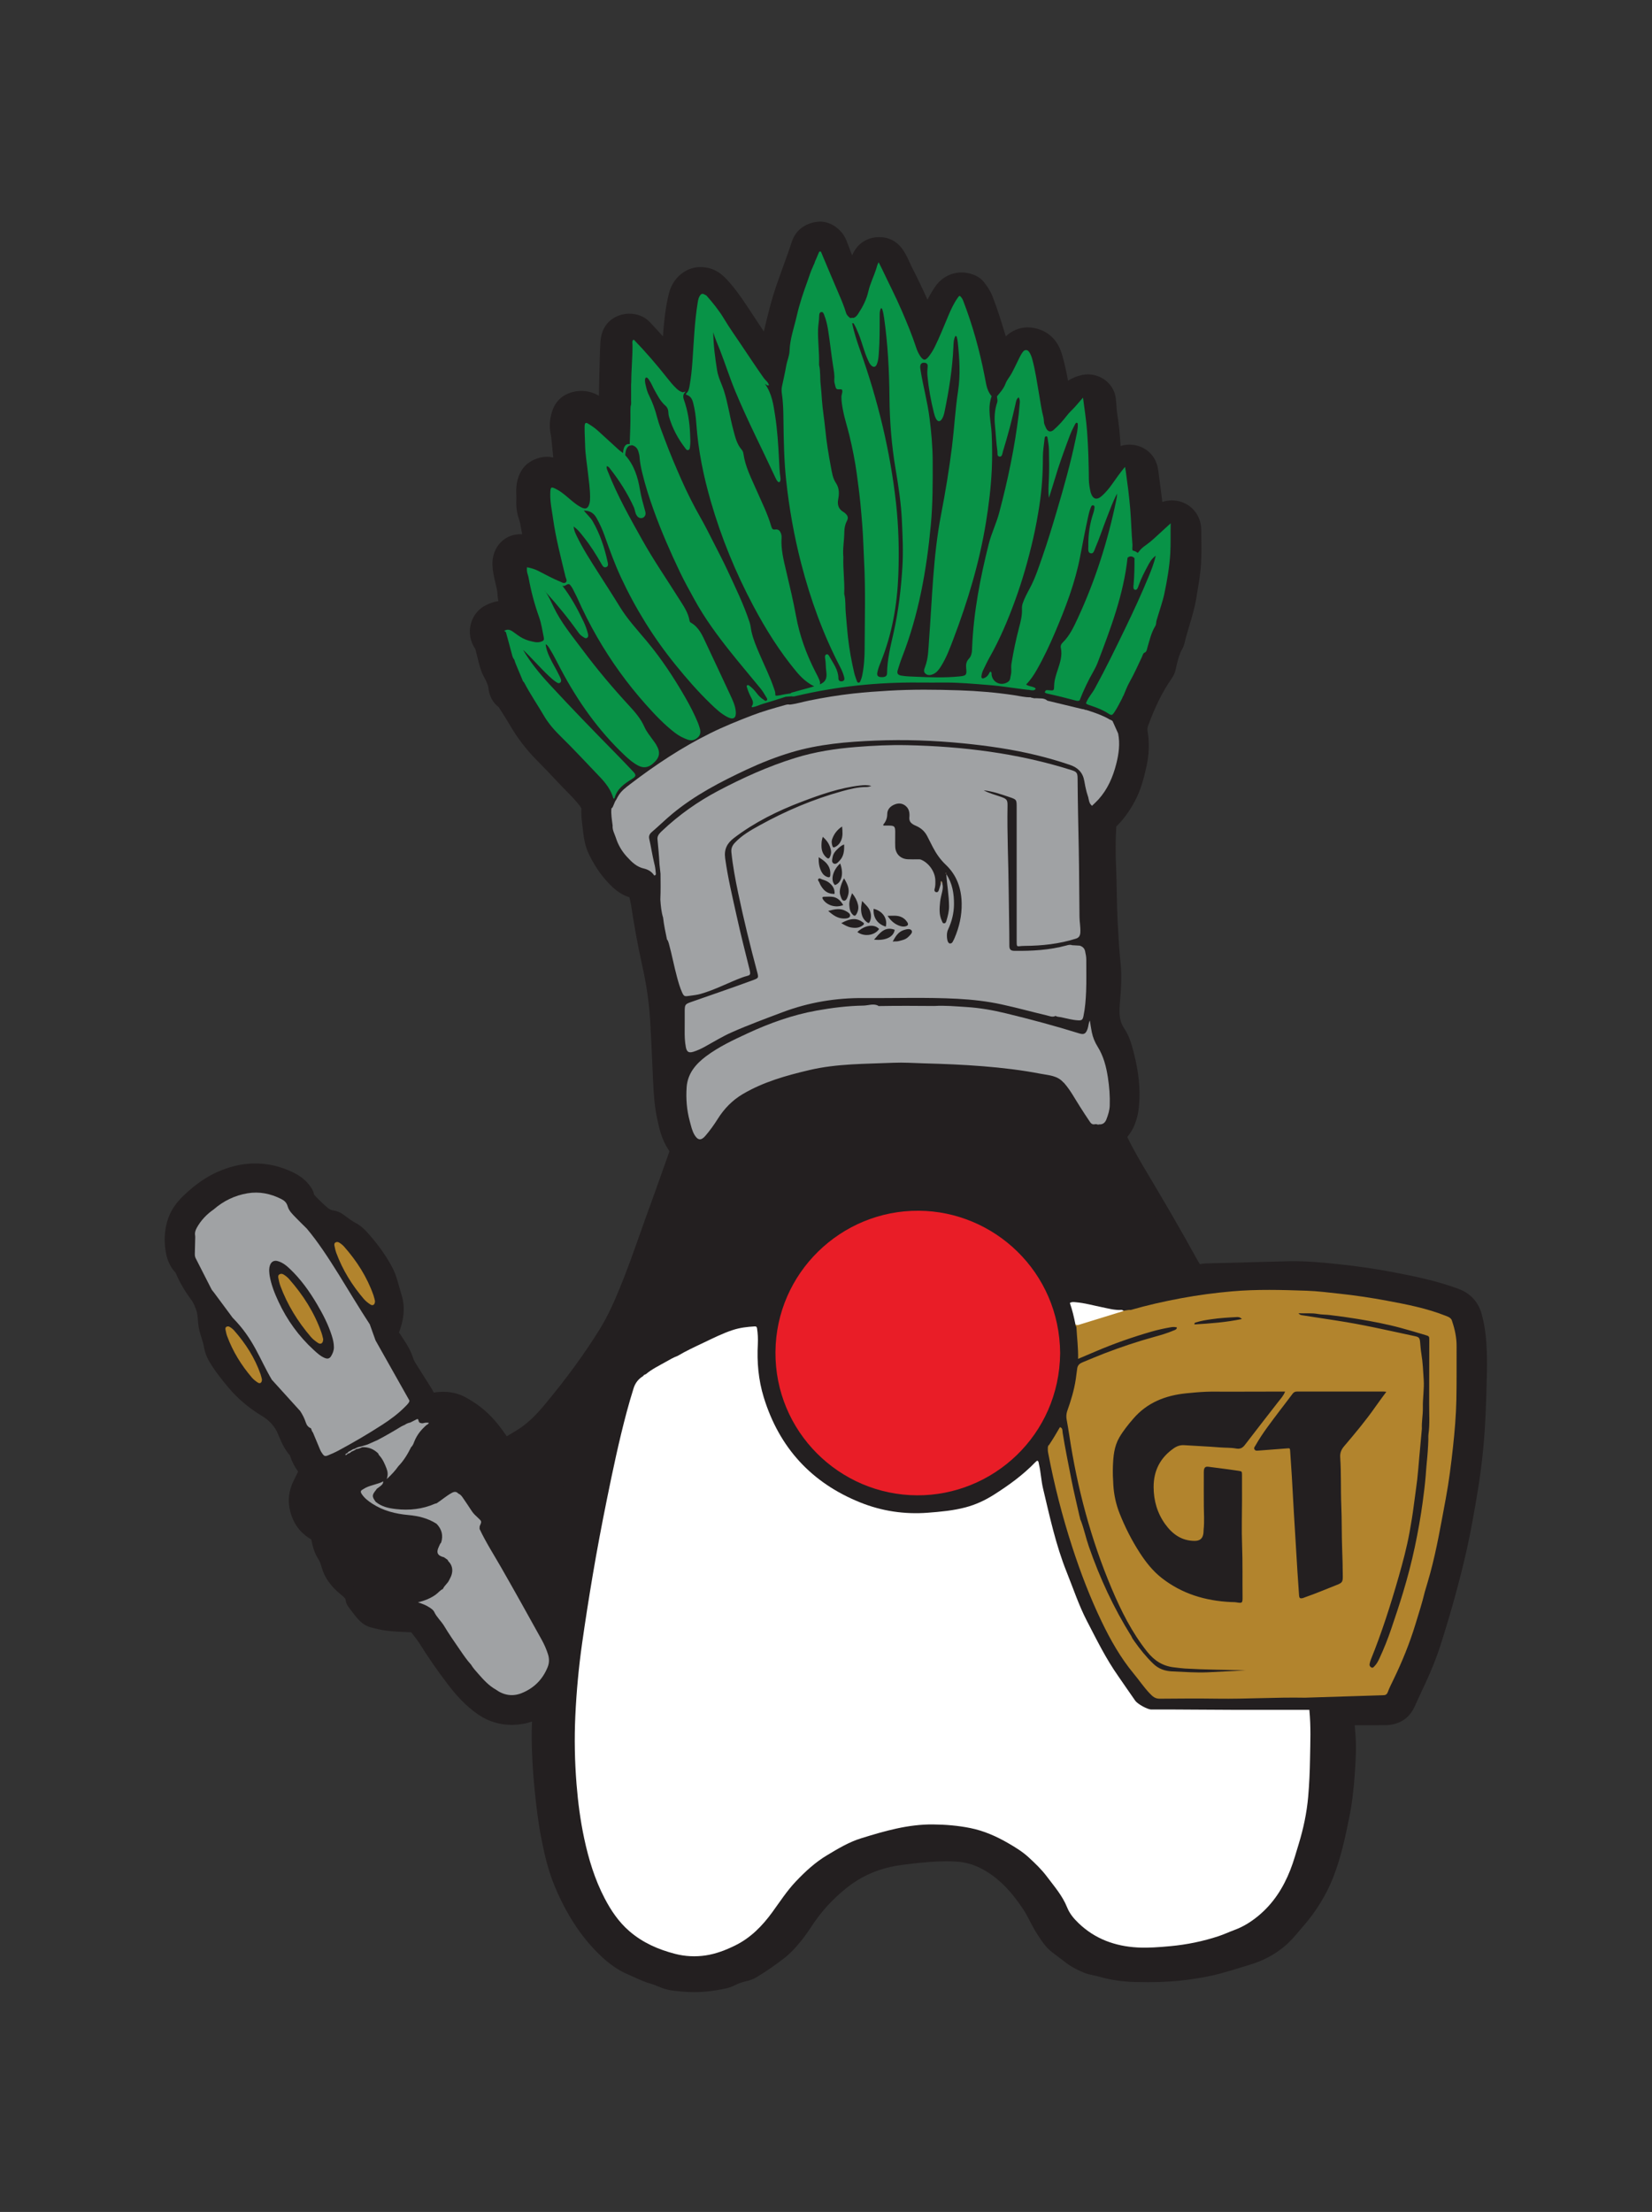 <?xml version="1.0" encoding="UTF-8" standalone="no"?>
<!-- Created with Inkscape (http://www.inkscape.org/) -->

<svg
   version="1.1"
   id="svg2"
   width="373.475"
   height="500"
   viewBox="0 0 373.475 500"
   xmlns="http://www.w3.org/2000/svg"
   xmlns:svg="http://www.w3.org/2000/svg">
  <rect x="0" y="0" width="373.475" height="500" fill="#333333" stroke="none"/>
  <defs
     id="defs6">
    <clipPath
       clipPathUnits="userSpaceOnUse"
       id="clipPath16">
      <path
         d="M 0,689 H 525 V 0 H 0 Z"
         id="path14" />
    </clipPath>
  </defs>
  <g
     id="g8"
     transform="matrix(1.333,0,0,-1.333,-488.29,1750.055)">
    <rect
       style="fill:none;stroke-width:0.36"
       id="rect1"
       width="280.106"
       height="375"
       x="366.218"
       y="-1312.542"
       transform="scale(1,-1)" />
    <g
       id="g10"
       transform="matrix(0.479,0,0,0.479,380.896,960.674)">
      <g
         id="g12"
         clip-path="url(#clipPath16)">
        <g
           id="g18"
           transform="translate(396.188,287.991)">
          <path
             d="m 0,0 c -0.405,-0.03 -1.42,-0.211 -1.837,-0.245 -0.256,0.442 0.255,-0.427 0,0 -0.4,0.668 -0.778,1.299 -1.135,1.949 -5.86,10.707 -12.08,21.252 -16.843,29.243 -2.503,4.199 -5.331,8.942 -7.684,13.784 0.145,0.182 0.251,0.346 0.326,0.466 2.967,3.774 3.624,8.148 3.86,11.118 0.444,5.598 -0.158,11.502 -1.84,18.048 l -0.048,0.187 c -0.712,2.773 -1.52,5.916 -3.432,8.707 -1.238,1.806 -1.75,4.04 -1.61,7.031 0.054,1.161 0.152,2.356 0.248,3.524 0.099,1.204 0.2,2.449 0.26,3.689 0.17,3.554 0.123,6.301 -0.153,8.91 -0.472,4.457 -0.726,9.045 -0.971,13.481 l -0.071,1.27 c -0.157,2.819 -0.213,5.711 -0.266,8.507 l -0.002,0.102 c -0.025,1.227 -0.048,2.453 -0.08,3.679 -0.015,0.572 -0.026,1.144 -0.038,1.805 -0.024,1.224 -0.048,2.491 -0.108,3.746 -0.279,5.838 -0.272,10.967 0.023,15.678 2.436,2.366 4.561,5.253 6.496,8.823 2.162,3.994 3.28,8.275 4.166,12.307 0.965,4.387 1.106,8.487 0.434,12.534 -0.115,0.689 -0.072,1.317 0.127,1.865 2.503,6.885 5.151,12.218 8.331,16.784 0.772,1.107 1.243,2.161 1.487,3.318 0.387,1.854 0.894,4.02 1.707,6.026 0.082,0.204 0.207,0.42 0.34,0.665 0.356,0.647 0.797,1.452 1.036,2.475 0.482,2.069 1.118,4.192 1.737,6.26 0.972,3.246 1.977,6.603 2.53,10.149 0.14,0.89 0.287,1.78 0.436,2.67 0.509,3.058 1.035,6.221 1.201,9.482 0.177,3.484 0.124,6.967 0.072,10.336 l -0.022,1.496 c -0.027,1.961 -0.59,3.865 -1.628,5.508 -1.884,2.977 -5.159,4.755 -8.763,4.755 -1.176,0 -2.318,-0.187 -3.394,-0.55 -0.35,3.084 -0.737,5.961 -1.085,8.467 -0.047,0.337 -0.086,0.678 -0.127,1.042 -0.191,1.668 -0.407,3.558 -1.374,5.417 -1.721,3.304 -5.19,5.357 -9.054,5.357 -1.069,0 -2.13,-0.162 -3.135,-0.472 -0.233,4.056 -0.564,7.69 -1.191,11.39 -0.139,0.821 -0.197,1.708 -0.257,2.65 -0.07,1.09 -0.143,2.218 -0.349,3.416 -0.771,4.501 -4.981,7.894 -9.792,7.894 -0.72,0 -1.436,-0.077 -2.127,-0.231 -1.783,-0.396 -3.419,-1.069 -4.89,-2.01 -0.534,2.957 -1.203,6.145 -2.148,9.342 -1.509,5.114 -4.905,8.33 -9.817,9.303 -3.103,0.614 -6.032,0.011 -8.624,-1.773 -0.536,-0.369 -1.017,-0.766 -1.448,-1.173 -0.047,0.162 -0.096,0.324 -0.146,0.486 l -0.225,0.736 c -1.301,4.254 -2.647,8.654 -4.334,12.94 -0.802,2.037 -1.953,3.655 -2.971,4.968 -0.906,1.168 -2.199,2.099 -3.739,2.69 -1.375,0.529 -2.793,0.797 -4.217,0.797 -3.677,0 -7.034,-1.752 -9.211,-4.806 -0.917,-1.287 -1.762,-2.683 -2.658,-4.395 -0.076,-0.144 -0.15,-0.288 -0.222,-0.432 -1.673,3.74 -3.526,7.598 -5.615,11.687 -0.287,0.563 -0.546,1.138 -0.822,1.748 -0.704,1.557 -1.502,3.322 -2.793,4.946 -1.959,2.466 -4.667,3.769 -7.829,3.769 -0.216,0 -0.437,-0.007 -0.663,-0.02 -4.13,-0.245 -7.355,-2.585 -8.962,-6.461 -0.245,0.638 -0.486,1.281 -0.728,1.923 -0.42,1.115 -0.854,2.268 -1.304,3.399 -1.535,3.855 -5.441,6.652 -9.289,6.652 -0.321,0 -0.641,-0.019 -0.953,-0.057 -4.58,-0.561 -7.825,-3.136 -9.139,-7.251 -0.313,-0.981 -0.654,-1.99 -1.044,-3.086 -0.516,-1.451 -1.037,-2.9 -1.57,-4.384 -0.894,-2.482 -1.816,-5.048 -2.699,-7.584 -1.902,-5.468 -3.243,-11.092 -4.536,-16.539 l -0.021,0.032 c -1.086,1.645 -2.172,3.291 -3.263,4.933 -0.432,0.649 -0.86,1.301 -1.342,2.035 -2.133,3.247 -4.337,6.605 -6.986,9.719 -1.894,2.226 -4.487,5.274 -8.959,5.947 -2.774,0.419 -5.402,-0.112 -7.656,-1.555 -2.761,-1.771 -4.587,-4.401 -5.427,-7.815 -1.234,-5.016 -1.715,-10.081 -2.071,-15.034 -0.071,0.079 -0.142,0.158 -0.213,0.236 l -0.595,0.658 c -1.272,1.408 -2.587,2.864 -3.949,4.279 -1.752,1.82 -4.34,2.864 -7.098,2.864 -2.182,0 -4.325,-0.649 -6.034,-1.827 -3.891,-2.681 -4.165,-6.992 -4.255,-8.409 -0.116,-1.823 -0.166,-3.637 -0.215,-5.392 l -0.042,-1.477 c -0.119,-3.877 -0.186,-7.808 -0.251,-11.659 l -0.005,-0.272 c -3.002,1.708 -6.168,2.134 -9.442,1.271 -3.223,-0.851 -5.649,-2.979 -6.833,-5.991 -1.154,-2.937 -1.428,-6.052 -0.793,-9.007 0.1,-0.461 0.172,-0.916 0.216,-1.354 0.241,-2.383 0.464,-4.609 0.675,-6.804 -0.059,0.013 -0.117,0.026 -0.174,0.038 -0.649,0.144 -1.333,0.217 -2.034,0.217 -3.266,0 -6.571,-1.56 -8.42,-3.976 -2.18,-2.847 -2.465,-6.02 -2.491,-8.158 -0.005,-0.515 0.015,-1.016 0.036,-1.504 0.022,-0.51 0.042,-0.992 0.02,-1.399 -0.142,-2.565 0.177,-4.954 0.949,-7.099 0.339,-0.942 0.517,-1.973 0.724,-3.173 0.082,-0.478 0.167,-0.972 0.264,-1.466 l 0.127,-0.647 c -3.018,0.163 -5.677,-0.853 -7.646,-2.895 -1.971,-2.042 -2.994,-4.885 -2.882,-8.004 0.075,-2.101 0.521,-4.033 0.952,-5.9 l 0.285,-1.225 c 0.273,-1.151 0.51,-2.145 0.534,-3.101 0.022,-0.861 0.135,-1.712 0.335,-2.533 -1.363,-0.194 -2.763,-0.647 -4.306,-1.383 -2.677,-1.28 -4.661,-3.693 -5.442,-6.62 -0.818,-3.06 -0.259,-6.307 1.533,-8.909 0.065,-0.094 0.079,-0.134 0.079,-0.134 l 0.337,-1.386 c 0.266,-1.1 0.541,-2.239 0.843,-3.356 l 0.035,-0.131 c 0.399,-1.483 0.851,-3.165 1.787,-4.859 0.69,-1.247 1.439,-2.694 1.604,-4.077 0.338,-2.843 1.598,-5.153 3.653,-6.71 0.341,-0.542 0.685,-1.082 1.031,-1.623 0.943,-1.481 1.919,-3.012 2.795,-4.524 2.723,-4.696 5.994,-8.971 9.722,-12.706 1.071,-1.073 2.23,-2.263 3.542,-3.636 0.828,-0.866 1.65,-1.739 2.523,-2.664 1.678,-1.782 3.415,-3.625 5.205,-5.419 1.541,-1.546 2.8,-2.961 3.849,-4.328 0.577,-0.752 0.596,-0.968 0.594,-1.002 -0.114,-1.921 0.071,-3.768 0.289,-5.479 0.065,-0.512 0.124,-1.023 0.183,-1.546 0.322,-2.833 0.687,-6.044 2.236,-9.208 2.285,-4.673 5.005,-8.447 8.314,-11.538 1.898,-1.771 3.86,-2.959 5.975,-3.614 0.046,-0.203 0.093,-0.406 0.139,-0.607 0.2,-0.87 0.389,-1.691 0.506,-2.478 1.045,-7.041 2.358,-14.144 3.902,-21.11 1.498,-6.753 2.412,-13.074 2.793,-19.326 0.32,-5.231 0.555,-10.547 0.782,-15.688 l 0.231,-5.157 c 0.233,-5.049 0.484,-9.261 1.404,-13.668 0.754,-3.611 1.608,-7.701 4.12,-11.372 0.315,-0.461 0.288,-0.588 0.145,-0.958 -0.114,-0.296 -0.209,-0.583 -0.31,-0.889 -0.046,-0.139 -0.091,-0.276 -0.14,-0.413 -0.63,-1.767 -1.257,-3.533 -1.884,-5.301 l -0.108,-0.304 c -1.492,-4.208 -3.034,-8.558 -4.599,-12.826 -1.127,-3.071 -2.233,-6.202 -3.333,-9.313 -2.189,-6.199 -4.454,-12.61 -6.979,-18.76 -1.986,-4.835 -4.222,-9.954 -7.116,-14.634 -5.361,-8.67 -11.702,-17.379 -19.386,-26.625 -2.612,-3.143 -5.839,-6.696 -9.971,-9.218 -1.179,-0.72 -2.387,-1.458 -3.616,-2.156 -0.58,0.847 -1.172,1.652 -1.75,2.439 l -0.087,0.117 c -3.054,4.157 -6.407,7.343 -10.249,9.738 l -0.28,0.175 c -1.406,0.88 -3,1.877 -4.952,2.483 -2.685,0.835 -5.506,1.004 -8.534,0.506 -0.317,0.712 -0.692,1.307 -1.016,1.821 l -0.1,0.159 c -0.566,0.901 -1.137,1.8 -1.708,2.699 -0.82,1.292 -1.669,2.628 -2.485,3.947 -0.189,0.307 -0.386,0.612 -0.583,0.918 -0.578,0.895 -1.123,1.739 -1.349,2.478 -0.826,2.694 -2.191,4.936 -3.418,6.775 -0.17,0.255 -0.336,0.512 -0.506,0.776 -0.359,0.556 -0.727,1.125 -1.147,1.704 1.338,3.571 2.536,8.247 0.86,13.474 -0.277,0.866 -0.526,1.776 -0.768,2.658 -0.633,2.307 -1.288,4.692 -2.541,7.037 -2.035,3.812 -4.594,7.466 -7.824,11.173 -1.279,1.467 -2.869,3.292 -5.108,4.452 -1.184,0.614 -2.312,1.461 -3.508,2.359 l -0.645,0.482 c -1.143,0.852 -2.335,1.357 -3.644,1.545 -0.778,0.113 -1.449,0.424 -2.112,0.98 -1.11,0.93 -2.262,2.009 -3.626,3.396 l -0.101,0.103 c -0.633,0.642 -1.084,1.12 -1.129,1.41 -0.18,1.152 -0.775,1.967 -1.116,2.433 l -0.076,0.106 c -2.055,3.059 -5.037,4.626 -7.684,5.756 -8.19,3.497 -16.784,3.299 -25.423,-0.6 -3.946,-1.782 -7.742,-4.429 -11.605,-8.094 -2.822,-2.676 -4.614,-5.285 -5.639,-8.209 -1.127,-3.214 -1.503,-6.673 -1.118,-10.279 0.289,-2.696 0.971,-6.144 3.691,-9.002 1.405,-3.32 3.278,-6.553 5.566,-9.607 0.844,-1.127 1.376,-2.552 1.849,-3.914 0.337,-0.97 0.421,-2.101 0.524,-3.474 l 0.07,-0.893 c 0.168,-1.95 0.726,-3.723 1.218,-5.287 0.352,-1.119 0.684,-2.175 0.844,-3.172 0.421,-2.65 1.612,-4.768 2.722,-6.491 1.663,-2.583 3.514,-4.928 5.779,-7.657 3.273,-3.939 7.307,-7.377 11.993,-10.219 2.717,-1.647 4.558,-3.683 5.628,-6.223 l 0.213,-0.506 c 0.982,-2.344 2.095,-5.001 4.1,-7.281 0.634,-2.036 1.606,-3.948 2.894,-5.701 -0.114,-0.233 -0.227,-0.466 -0.34,-0.698 l -0.044,-0.091 c -0.338,-0.699 -0.689,-1.422 -1.045,-2.117 -1.934,-3.763 -2.365,-7.477 -1.32,-11.358 1.166,-4.334 3.583,-7.528 7.414,-9.767 0.449,-2.175 0.966,-4.633 2.514,-6.974 0.536,-0.812 0.902,-1.97 1.189,-2.998 0.486,-1.732 1.242,-3.311 2.314,-4.827 1.243,-1.756 2.653,-3.252 4.312,-4.572 1.379,-1.097 1.774,-1.545 1.835,-2.084 0.154,-1.349 0.889,-2.306 1.327,-2.874 l 0.622,-0.821 c 0.795,-1.057 1.618,-2.149 2.594,-3.201 1.328,-1.432 2.8,-2.365 4.373,-2.771 1.584,-0.41 3.38,-0.875 5.29,-1.129 2.659,-0.351 5.291,-0.454 7.865,-0.554 l 1.148,-0.045 c 0.403,-0.556 0.813,-1.081 1.215,-1.596 0.609,-0.778 1.184,-1.514 1.645,-2.254 3.114,-4.985 6.507,-9.884 10.085,-14.561 2.55,-3.333 6.099,-7.578 10.946,-10.836 3.443,-2.316 7.459,-3.541 11.613,-3.541 0.159,0 0.319,0.002 0.477,0.006 2.453,0.054 4.727,0.452 6.797,1.186 -0.114,-2.115 -0.155,-4.263 -0.123,-6.491 0.083,-5.741 0.425,-11.626 1.017,-17.495 0.566,-5.617 1.251,-11.626 2.415,-17.526 1.071,-5.435 2.388,-11.244 4.751,-16.894 4.103,-9.813 9.211,-17.639 15.616,-23.925 3.502,-3.436 6.795,-5.735 10.364,-7.236 0.708,-0.298 1.43,-0.628 2.217,-0.989 1.863,-0.855 3.79,-1.739 5.95,-2.322 0.695,-0.188 1.436,-0.494 2.232,-0.823 0.945,-0.39 2.017,-0.832 3.199,-1.139 1.641,-0.426 3.247,-0.567 4.662,-0.692 l 0.809,-0.074 c 1.422,-0.135 2.868,-0.204 4.298,-0.204 2.653,0 5.348,0.238 8.011,0.705 l 0.755,0.128 c 1.695,0.283 3.615,0.603 5.489,1.535 1.477,0.734 2.736,1.196 3.96,1.455 1.562,0.329 2.822,0.807 3.967,1.508 3.614,2.215 7.014,4.576 10.108,7.017 0.635,0.5 1.283,1.082 1.981,1.777 2.543,2.534 4.919,5.521 7.265,9.132 3.357,5.168 7.569,9.782 12.518,13.717 4.552,3.617 9.728,6.087 15.383,7.339 2.605,0.576 5.22,0.89 8.367,1.241 3.42,0.381 7.45,0.771 11.408,0.771 1.32,0 2.609,-0.043 3.832,-0.128 3.224,-0.223 6.236,-1.125 9.204,-2.759 5.338,-2.937 9.905,-7.479 14.372,-14.292 0.791,-1.207 1.476,-2.531 2.203,-3.932 0.759,-1.468 1.544,-2.984 2.508,-4.468 l 0.387,-0.6 c 1.284,-1.994 2.738,-4.254 5.017,-6.021 0.67,-0.517 1.355,-1.029 2.017,-1.522 0.808,-0.603 1.644,-1.226 2.436,-1.855 1.857,-1.475 3.989,-2.687 6.71,-3.812 1.287,-0.533 2.531,-0.79 3.64,-1.02 0.6,-0.123 1.168,-0.24 1.68,-0.39 3.941,-1.158 8.24,-1.809 12.776,-1.936 1.551,-0.044 3.063,-0.065 4.496,-0.065 5.699,0 10.785,0.341 15.546,1.043 2.94,0.432 6.429,1.003 10.005,1.953 2.439,0.647 4.835,1.384 7.151,2.096 1.119,0.343 2.277,0.7 3.416,1.038 4.735,1.406 8.794,3.55 12.408,6.557 2.009,1.672 3.608,3.565 5.155,5.396 0.445,0.528 0.906,1.072 1.363,1.594 4.766,5.446 8.431,11.457 10.894,17.866 2.594,6.751 4.074,13.602 5.605,21.215 0.903,4.486 1.509,9.45 1.905,15.624 l 0.021,0.315 c 0.258,4.012 0.526,8.159 0.216,12.389 -0.097,1.339 -0.192,2.616 -0.294,3.88 l 1.336,-0.003 c 1.333,-0.004 2.666,-0.008 3.999,-0.008 2.11,0 3.842,0.01 5.454,0.031 4.487,0.062 7.905,1.978 9.883,5.54 0.325,0.583 0.594,1.153 0.838,1.684 0.266,0.579 0.527,1.16 0.787,1.741 l 0.07,0.153 c 0.468,1.044 0.953,2.122 1.454,3.16 2.882,5.974 5.076,11.384 6.711,16.541 3.764,11.878 6.735,22.706 9.083,33.105 1.618,7.168 2.859,14.483 3.991,21.362 1.227,7.448 2.079,15.197 2.533,23.03 0.362,6.215 0.52,12.359 0.662,18.629 0.073,3.187 0.025,6.367 -0.142,9.45 -0.231,4.248 -0.815,7.973 -1.786,11.388 -1.175,4.128 -3.976,7.125 -8.101,8.667 -7.547,2.82 -15.381,4.429 -23.411,5.961 -6.045,1.154 -12.509,2.094 -19.213,2.797 -5.72,0.599 -11.315,1.129 -17.099,1.049 z"
             style="fill:#231f20;fill-opacity:1;fill-rule:nonzero;stroke:none"
             id="path20" />
        </g>
        <g
           id="g22"
           transform="translate(413.604,283.491)">
          <path
             d="m 0,0 c 4.511,0.103 6.344,0.055 10.459,0.083 0.907,0.007 1.719,-0.075 2.625,-0.062 5.44,0.084 10.873,-0.824 16.446,-1.409 6.565,-0.687 12.886,-1.607 18.789,-2.733 7.801,-1.488 15.397,-3.046 22.554,-5.721 2.481,-0.927 4.024,-2.562 4.718,-5 0.859,-3.019 1.378,-6.353 1.586,-10.192 0.16,-2.946 0.206,-5.987 0.136,-9.04 -0.142,-6.235 -0.299,-12.338 -0.655,-18.471 -0.444,-7.656 -1.277,-15.225 -2.473,-22.495 -1.122,-6.812 -2.35,-14.05 -3.938,-21.083 -2.316,-10.263 -5.253,-20.964 -8.977,-32.715 -1.558,-4.915 -3.663,-10.096 -6.433,-15.838 -0.53,-1.1 -1.031,-2.215 -1.531,-3.33 -0.275,-0.611 -0.549,-1.222 -0.829,-1.831 -0.203,-0.441 -0.412,-0.883 -0.647,-1.308 -1.002,-1.802 -2.63,-2.659 -5.124,-2.692 -3.121,-0.043 -6.304,-0.034 -9.382,-0.024 -1.333,0.004 -2.665,0.007 -3.998,0.007 H 29.87 l 0.222,-2.201 c 0.259,-2.556 0.441,-4.977 0.637,-7.65 0.281,-3.853 0.026,-7.815 -0.221,-11.646 l -0.021,-0.322 c -0.382,-5.931 -0.957,-10.672 -1.811,-14.916 -1.485,-7.376 -2.912,-13.999 -5.356,-20.359 -2.232,-5.811 -5.567,-11.273 -9.91,-16.235 -0.483,-0.551 -0.956,-1.111 -1.43,-1.671 -1.459,-1.727 -2.837,-3.359 -4.474,-4.721 -3.027,-2.52 -6.449,-4.324 -10.461,-5.517 -1.162,-0.345 -2.32,-0.701 -3.48,-1.056 -2.276,-0.7 -4.63,-1.422 -6.953,-2.04 -3.307,-0.879 -6.611,-1.418 -9.407,-1.83 -5.671,-0.835 -11.745,-1.128 -19.117,-0.922 -4.069,0.114 -7.902,0.692 -11.391,1.716 -0.727,0.214 -1.438,0.361 -2.127,0.502 -0.945,0.196 -1.838,0.38 -2.645,0.714 -2.236,0.925 -3.948,1.89 -5.392,3.037 -0.845,0.671 -1.71,1.317 -2.575,1.961 -0.65,0.486 -1.301,0.97 -1.941,1.466 -1.53,1.185 -2.612,2.867 -3.758,4.648 l -0.399,0.618 c -0.816,1.258 -1.507,2.592 -2.24,4.007 -0.76,1.466 -1.545,2.983 -2.494,4.431 -4.993,7.615 -10.193,12.744 -16.368,16.141 -3.695,2.033 -7.462,3.158 -11.517,3.438 -5.581,0.388 -11.117,-0.091 -16.267,-0.664 -2.611,-0.291 -5.859,-0.652 -8.969,-1.342 -6.497,-1.437 -12.442,-4.273 -17.669,-8.427 -5.43,-4.316 -10.054,-9.384 -13.745,-15.066 -2.135,-3.288 -4.276,-5.983 -6.542,-8.241 -0.547,-0.545 -1.039,-0.988 -1.504,-1.355 -2.933,-2.314 -6.159,-4.553 -9.59,-6.656 -0.588,-0.359 -1.292,-0.617 -2.218,-0.812 -1.68,-0.355 -3.412,-0.982 -5.296,-1.918 -1.135,-0.566 -2.495,-0.792 -3.936,-1.032 l -0.808,-0.138 c -3.617,-0.634 -7.266,-0.784 -10.846,-0.442 l -0.84,0.076 c -1.326,0.116 -2.578,0.226 -3.773,0.537 -0.817,0.213 -1.63,0.548 -2.49,0.903 -0.914,0.378 -1.859,0.769 -2.899,1.049 -1.716,0.463 -3.359,1.217 -5.099,2.015 -0.79,0.362 -1.579,0.724 -2.378,1.06 -2.909,1.224 -5.656,3.16 -8.647,6.096 -5.879,5.768 -10.594,13.014 -14.413,22.148 -2.178,5.208 -3.419,10.7 -4.437,15.86 -1.12,5.685 -1.788,11.551 -2.341,17.044 -0.578,5.721 -0.911,11.459 -0.992,17.051 -0.059,4.103 0.153,7.968 0.629,11.8 10.333,8.374 4.496,23.569 4.559,35.027 0.314,1.15 0.378,1.594 0.446,2.118 0.986,7.347 2.297,15.127 4.128,24.483 1.021,5.221 2.129,10.513 3.199,15.631 0.482,2.3 0.963,4.6 1.45,6.961 0.155,0.857 -0.046,1.672 -0.564,2.293 l -0.001,0.001 c -0.666,0.796 -1.739,1.128 -2.843,0.827 l -0.58,-0.157 -0.44,-0.408 c -8.337,-7.735 -16.583,-14.089 -25.207,-19.427 l -2.061,-1.276 1.262,-2.069 c 4.447,-7.3 9.312,-14.545 12.816,-22.162 1.098,-2.385 1.147,-2.94 2.207,-5.544 l 1.776,-3.666 c 2.183,-9.198 6.29,-22.762 -1.422,-29.795 l -2.843,-1.664 c -2.53,-1.775 -5.477,-2.108 -8.875,-2.184 -3.229,-0.086 -6.223,0.803 -8.892,2.598 -4.183,2.814 -7.357,6.621 -9.655,9.624 -3.479,4.546 -6.777,9.309 -9.804,14.156 -0.619,0.992 -1.315,1.882 -1.988,2.743 -0.5,0.638 -0.972,1.243 -1.4,1.868 -1.189,1.74 -3.106,1.819 -3.829,1.849 l -1.284,0.051 c -2.55,0.099 -4.957,0.192 -7.378,0.513 -1.577,0.208 -3.134,0.611 -4.639,1.001 -0.531,0.136 -1.103,0.532 -1.7,1.176 -0.781,0.841 -1.485,1.776 -2.232,2.766 l -0.703,0.927 c -0.064,0.083 -0.136,0.168 -0.195,0.257 -0.402,2.855 -2.405,4.448 -3.876,5.618 -1.245,0.99 -2.306,2.116 -3.243,3.441 -0.71,1.004 -1.188,1.998 -1.504,3.127 -0.404,1.444 -0.947,3.115 -1.907,4.567 -0.976,1.477 -1.34,3.243 -1.725,5.112 l -0.082,0.397 c -0.292,1.4 -1.002,2.366 -2.235,3.039 -2.718,1.487 -4.363,3.586 -5.177,6.609 -0.689,2.562 -0.412,4.844 0.9,7.397 0.381,0.741 0.744,1.49 1.107,2.239 0.362,0.748 0.724,1.496 1.105,2.233 0.581,1.126 0.437,2.272 -0.405,3.229 -1.373,1.558 -2.325,3.231 -2.911,5.114 -0.275,0.881 -0.759,1.556 -1.115,1.967 -1.419,1.634 -2.272,3.67 -3.175,5.825 l -0.215,0.512 c -1.522,3.613 -4.173,6.584 -7.879,8.832 -4.225,2.561 -7.7,5.518 -10.624,9.039 -2.14,2.575 -3.875,4.773 -5.393,7.129 -0.84,1.303 -1.652,2.735 -1.913,4.369 -0.223,1.403 -0.634,2.71 -1.032,3.973 -0.447,1.42 -0.869,2.762 -0.985,4.107 -0.025,0.297 -0.047,0.593 -0.07,0.89 -0.116,1.56 -0.236,3.172 -0.812,4.83 -0.59,1.701 -1.331,3.662 -2.653,5.429 -2.028,2.708 -3.682,5.561 -4.915,8.479 -0.267,0.63 -0.606,1.157 -1.008,1.568 -1.298,1.324 -1.978,3.077 -2.276,5.86 -0.297,2.787 -0.015,5.436 0.839,7.872 0.723,2.065 2.068,3.982 4.231,6.033 3.412,3.236 6.713,5.551 10.092,7.077 7.294,3.295 14.165,3.475 21.005,0.555 2.311,-0.987 4.092,-2.002 5.269,-3.755 0.07,-0.105 0.146,-0.209 0.223,-0.315 0.042,-0.056 0.086,-0.113 0.125,-0.17 0.369,-1.976 1.62,-3.247 2.631,-4.273 l 0.099,-0.101 c 1.493,-1.517 2.771,-2.714 4.024,-3.764 1.452,-1.217 3.099,-1.965 4.894,-2.222 0.388,-0.057 0.725,-0.208 1.127,-0.506 l 0.627,-0.471 c 1.327,-0.996 2.698,-2.025 4.295,-2.853 1.304,-0.675 2.413,-1.947 3.485,-3.178 2.958,-3.394 5.289,-6.719 7.128,-10.162 0.963,-1.805 1.51,-3.799 2.09,-5.91 0.265,-0.965 0.53,-1.93 0.835,-2.882 0.969,-3.02 0.688,-6.095 -0.936,-10.282 -0.263,-0.678 -0.962,-2.479 0.502,-4.306 0.472,-0.588 0.899,-1.249 1.35,-1.948 0.182,-0.279 0.363,-0.56 0.548,-0.837 1.006,-1.508 2.117,-3.321 2.734,-5.335 0.452,-1.476 1.237,-2.691 1.995,-3.866 0.179,-0.277 0.356,-0.552 0.528,-0.829 0.831,-1.344 1.677,-2.677 2.524,-4.01 0.567,-0.893 1.134,-1.785 1.696,-2.681 l 0.107,-0.169 c 0.361,-0.573 0.672,-1.067 0.798,-1.559 0.564,-2.207 2.621,-3.452 4.888,-2.962 2.557,0.554 4.824,0.505 6.931,-0.152 1.27,-0.395 2.436,-1.124 3.67,-1.896 l 0.282,-0.177 c 3.242,-2.02 6.099,-4.747 8.734,-8.332 l 0.084,-0.114 c 1.171,-1.594 2.277,-3.099 3.202,-4.806 l 0.911,-1.678 1.719,0.832 c 2.461,1.191 4.728,2.576 6.921,3.915 4.832,2.949 8.457,6.924 11.365,10.424 7.864,9.463 14.366,18.395 19.877,27.307 3.111,5.031 5.464,10.41 7.543,15.474 2.583,6.291 4.876,12.78 7.093,19.056 1.094,3.095 2.186,6.189 3.316,9.27 1.574,4.291 3.125,8.665 4.625,12.895 0.664,1.873 1.328,3.745 1.996,5.617 0.066,0.183 0.127,0.368 0.188,0.553 0.068,0.208 0.136,0.417 0.215,0.621 0.819,2.126 0.568,4.177 -0.745,6.095 -1.89,2.761 -2.594,6.133 -3.274,9.393 -0.838,4.011 -1.074,8.007 -1.296,12.814 l -0.23,5.148 c -0.23,5.185 -0.467,10.546 -0.789,15.823 -0.401,6.558 -1.356,13.174 -2.919,20.227 -1.52,6.853 -2.812,13.839 -3.839,20.765 -0.149,1.007 -0.374,1.98 -0.59,2.92 -0.133,0.578 -0.266,1.156 -0.38,1.738 -0.425,2.175 -2.38,2.635 -3.023,2.787 -1.509,0.355 -2.889,1.154 -4.343,2.512 -2.813,2.626 -5.146,5.877 -7.133,9.94 -1.13,2.311 -1.412,4.79 -1.711,7.416 -0.061,0.54 -0.123,1.08 -0.192,1.622 -0.184,1.445 -0.342,2.986 -0.255,4.457 0.12,2.009 -0.809,3.511 -1.732,4.715 -1.199,1.562 -2.616,3.158 -4.332,4.878 -1.725,1.729 -3.438,3.548 -5.096,5.306 -0.852,0.905 -1.705,1.81 -2.564,2.709 -1.199,1.254 -2.407,2.501 -3.633,3.728 -3.397,3.404 -6.38,7.305 -8.867,11.594 -0.937,1.616 -1.946,3.2 -2.923,4.732 -0.374,0.586 -0.747,1.173 -1.117,1.761 -0.233,0.37 -0.567,0.839 -1.087,1.193 -0.959,0.653 -1.485,1.626 -1.656,3.064 -0.284,2.384 -1.316,4.408 -2.262,6.119 -0.611,1.105 -0.94,2.328 -1.288,3.622 l -0.035,0.13 c -0.289,1.075 -0.55,2.157 -0.812,3.239 l -0.341,1.403 c -0.169,0.684 -0.463,1.324 -0.898,1.955 -0.872,1.266 -1.143,2.848 -0.745,4.341 0.369,1.381 1.251,2.466 2.482,3.055 1.998,0.955 3.504,1.18 4.884,0.735 0.429,-0.139 0.831,-0.211 1.186,-0.274 l 0.166,-0.03 c 0.474,-0.089 0.854,0.002 1.081,0.056 l 2.054,0.356 -0.438,2.04 c -0.234,1.089 -0.498,2.323 -1.126,3.515 -0.407,0.774 -0.646,1.726 -0.67,2.68 -0.039,1.539 -0.368,2.921 -0.686,4.258 l -0.277,1.189 c -0.39,1.689 -0.757,3.285 -0.813,4.855 -0.063,1.753 0.521,3.291 1.603,4.22 1.001,0.859 2.379,1.152 3.986,0.845 0.982,-0.187 1.898,-0.633 3.057,-1.293 l 3.786,-2.156 -2.112,10.825 c -0.087,0.446 -0.164,0.893 -0.241,1.34 -0.229,1.335 -0.467,2.715 -0.972,4.119 -0.52,1.445 -0.733,3.101 -0.632,4.924 0.038,0.681 0.01,1.326 -0.016,1.95 -0.018,0.4 -0.036,0.801 -0.031,1.201 0.026,2.205 0.43,3.66 1.351,4.863 0.975,1.274 3.247,2.079 4.864,1.72 1.714,-0.379 3.016,-0.707 4.173,-1.474 l 2.055,-1.363 0.909,2.292 c 0.475,1.196 0.269,2.226 0.134,2.907 -0.03,0.148 -0.062,0.292 -0.076,0.438 -0.302,3.322 -0.634,6.641 -0.969,9.96 -0.065,0.643 -0.17,1.305 -0.313,1.968 -0.412,1.915 -0.232,3.875 0.534,5.824 0.544,1.387 1.557,2.258 3.094,2.664 2.09,0.553 3.993,0.182 5.99,-1.162 0.944,-0.636 1.857,-1.303 2.824,-2.01 0.434,-0.317 0.87,-0.635 1.311,-0.952 l 1.192,-0.858 1.174,0.881 c 0.786,0.588 1.126,1.451 1.006,2.576 0.039,1.928 0.072,3.856 0.105,5.785 0.064,3.811 0.13,7.753 0.249,11.621 l 0.043,1.492 c 0.048,1.715 0.097,3.489 0.206,5.209 0.137,2.165 0.68,3.383 1.872,4.204 1.826,1.258 4.631,1.109 6.005,-0.318 1.297,-1.347 2.583,-2.771 3.826,-4.147 l 0.608,-0.673 c 0.666,-0.736 1.317,-1.486 1.968,-2.235 l 6.973,-7.971 0.745,10.584 c 0.378,5.588 0.767,11.366 2.116,16.847 0.498,2.021 1.493,3.488 3.044,4.482 1.12,0.719 2.378,0.962 3.845,0.742 2.255,-0.339 3.67,-1.83 5.572,-4.066 2.428,-2.854 4.544,-6.076 6.589,-9.191 0.452,-0.688 0.905,-1.377 1.361,-2.062 1.09,-1.64 2.174,-3.284 3.259,-4.927 1.254,-1.9 2.509,-3.801 3.772,-5.697 0.03,-0.044 0.055,-0.092 0.082,-0.139 0.219,-0.38 0.626,-1.087 1.519,-1.562 l 2.06,-1.094 0.767,2.202 c 0.386,1.106 0.583,2.181 0.773,3.219 0.099,0.541 0.197,1.08 0.324,1.611 0.243,1.007 0.482,2.015 0.722,3.023 1.275,5.378 2.595,10.939 4.429,16.21 0.882,2.535 1.79,5.06 2.698,7.586 0.524,1.456 1.048,2.912 1.566,4.369 0.386,1.083 0.756,2.171 1.105,3.266 0.663,2.076 2.063,3.137 4.54,3.44 1.614,0.203 3.68,-1.273 4.425,-3.146 0.444,-1.114 0.865,-2.235 1.287,-3.356 0.703,-1.869 1.43,-3.8 2.253,-5.685 l 3.973,-9.133 1.772,4.478 c 1.024,2.588 1.936,5.073 2.869,7.822 0.761,2.242 2.185,3.394 4.353,3.522 1.589,0.098 2.877,-0.466 3.832,-1.668 0.863,-1.085 1.457,-2.397 2.085,-3.786 0.301,-0.669 0.605,-1.338 0.938,-1.99 3.221,-6.305 5.889,-12.086 8.179,-17.733 0.125,-0.361 0.457,-1.322 1.589,-1.846 l 1.803,-0.835 0.847,1.798 c 0.47,0.998 0.905,2.013 1.341,3.027 0.638,1.49 1.243,2.897 1.957,4.261 0.778,1.486 1.498,2.68 2.265,3.757 1.606,2.252 4.33,3.06 6.939,2.056 0.597,-0.229 1.063,-0.545 1.35,-0.916 0.819,-1.055 1.652,-2.223 2.197,-3.607 1.611,-4.095 2.929,-8.398 4.202,-12.561 l 0.225,-0.734 c 0.519,-1.697 0.935,-3.492 1.338,-5.228 0.19,-0.819 0.38,-1.637 0.581,-2.452 l 0.282,-1.142 1.135,-0.309 c 1.001,-0.269 2.377,-0.012 2.94,1.569 l 0.097,0.19 c 1.03,2.034 2.004,3.955 3.683,5.11 1.368,0.942 2.772,1.23 4.413,0.904 2.924,-0.578 4.648,-2.258 5.589,-5.446 1.259,-4.265 2.025,-8.668 2.7,-12.813 l 0.821,-4.995 2.355,1.027 c 1.06,0.462 1.603,1.268 1.928,1.751 0.057,0.086 0.114,0.172 0.175,0.251 1.465,1.9 3.298,3.072 5.604,3.584 1.191,0.265 2.532,-0.002 3.59,-0.712 0.644,-0.432 1.456,-1.213 1.674,-2.483 0.156,-0.909 0.217,-1.848 0.28,-2.841 0.067,-1.042 0.137,-2.119 0.324,-3.225 0.741,-4.37 1.05,-8.768 1.288,-14.027 0.032,-0.685 0.022,-1.372 0.014,-2.1 -0.004,-0.375 -0.009,-0.76 -0.009,-1.161 v -2.9 l 2.711,1.031 c 1.15,0.437 1.685,1.248 1.973,1.684 0.036,0.054 0.07,0.109 0.107,0.159 0.889,1.199 2.477,1.855 4.142,1.731 1.657,-0.131 3.017,-0.991 3.73,-2.361 0.495,-0.951 0.635,-2.186 0.785,-3.494 0.045,-0.395 0.09,-0.788 0.144,-1.178 0.572,-4.117 1.214,-9.007 1.638,-14.061 l 0.21,-2.506 2.393,0.768 c 1.088,0.349 1.718,1.045 2.134,1.506 0.085,0.092 0.166,0.186 0.255,0.269 1.051,0.99 2.515,1.447 4.009,1.26 1.439,-0.182 2.692,-0.961 3.436,-2.138 0.492,-0.778 0.76,-1.686 0.773,-2.626 l 0.022,-1.504 c 0.05,-3.287 0.102,-6.685 -0.066,-9.992 -0.151,-2.951 -0.629,-5.828 -1.136,-8.874 -0.151,-0.908 -0.303,-1.818 -0.444,-2.729 -0.496,-3.179 -1.407,-6.217 -2.369,-9.433 -0.642,-2.142 -1.306,-4.357 -1.83,-6.603 -0.065,-0.283 -0.275,-0.665 -0.496,-1.069 -0.203,-0.37 -0.432,-0.789 -0.621,-1.254 -0.978,-2.417 -1.559,-4.886 -1.999,-6.983 -0.087,-0.414 -0.268,-0.799 -0.609,-1.288 -3.471,-4.981 -6.333,-10.731 -9.011,-18.095 -0.529,-1.457 -0.66,-3.031 -0.387,-4.677 0.556,-3.343 0.432,-6.763 -0.379,-10.456 -0.926,-4.21 -1.898,-7.671 -3.635,-10.877 -1.674,-3.091 -3.483,-5.556 -5.528,-7.536 -1.01,-0.977 -1.543,-2.093 -1.627,-3.412 -0.321,-4.973 -0.333,-10.374 -0.04,-16.513 0.057,-1.195 0.08,-2.393 0.102,-3.591 0.012,-0.617 0.023,-1.234 0.04,-1.851 0.032,-1.25 0.057,-2.5 0.08,-3.749 0.056,-2.856 0.112,-5.81 0.276,-8.727 l 0.07,-1.274 c 0.25,-4.513 0.509,-9.18 0.995,-13.781 0.246,-2.32 0.285,-4.81 0.129,-8.077 -0.056,-1.175 -0.152,-2.348 -0.249,-3.519 -0.102,-1.24 -0.202,-2.478 -0.26,-3.716 -0.199,-4.266 0.621,-7.585 2.58,-10.444 1.362,-1.986 1.984,-4.405 2.641,-6.966 l 0.048,-0.185 c 1.53,-5.957 2.082,-11.277 1.686,-16.264 -0.291,-3.67 -1.14,-6.205 -2.756,-8.221 -0.045,-0.056 -0.089,-0.115 -0.134,-0.181 -2.867,-1.72 -1.512,-4.522 -1.054,-5.469 l 0.076,-0.158 c 2.506,-5.223 5.499,-10.244 8.14,-14.672 4.746,-7.963 10.942,-18.469 16.775,-29.124 0.396,-0.724 0.819,-1.432 1.243,-2.141 0.43,-0.717 0.86,-1.434 1.255,-2.168 0.774,-1.435 1.348,-0.471 2.966,-0.289 z"
             style="fill:#231f20;fill-opacity:1;fill-rule:nonzero;stroke:none"
             id="path24" />
        </g>
        <g
           id="g26"
           transform="translate(165.547,169.679)">
          <path
             d="M 0,0 C -0.873,1.545 -1.743,3.09 -2.612,4.633 -6.584,11.686 -10.686,18.97 -14.972,26.046 -7.066,31.013 0.531,36.821 8.17,43.744 7.846,42.182 7.519,40.621 7.192,39.06 6.119,33.928 5.008,28.621 3.984,23.386 2.248,14.513 0.974,7.039 0,0"
             style="fill:#231f20;fill-opacity:1;fill-rule:nonzero;stroke:none"
             id="path28" />
        </g>
        <g
           id="g30"
           transform="translate(344.911,256.206)">
          <path
             d="m 0,0 c -0.287,-29.079 -23.879,-50.428 -50.644,-50.307 -27.551,0.124 -50.36,22.618 -50.154,50.744 0.205,28.037 23.282,50.203 50.754,50.007 C -23.443,50.255 -0.208,28.859 0,0"
             style="fill:#e91d27;fill-opacity:1;fill-rule:nonzero;stroke:none"
             id="path32" />
        </g>
        <g
           id="g34"
           transform="translate(350.319,266.438)">
          <path
             d="M 0,0 C -0.515,2.551 -1.099,5.083 -1.97,7.553 -1.209,8.03 -0.458,7.868 0.263,7.805 3.298,7.541 6.227,6.703 9.199,6.104 11.547,5.629 13.863,4.943 16.304,5.1 16.54,5.115 16.791,4.92 17.035,4.821 17.027,4.022 16.288,4.117 15.868,3.991 11.12,2.577 6.398,1.077 1.662,-0.375 0.998,-0.578 0.415,-0.747 0,0"
             style="fill:#ffffff;fill-opacity:1;fill-rule:nonzero;stroke:none"
             id="path36" />
        </g>
        <g
           id="g38"
           transform="translate(357.962,338.898)">
          <path
             d="M 0,0 C 0.255,-0.009 0.509,-0.018 0.763,-0.026 0.495,-0.41 0.249,-0.161 0,0"
             style="fill:#c7b197;fill-opacity:1;fill-rule:nonzero;stroke:none"
             id="path40" />
        </g>
        <g
           id="g42"
           transform="translate(118.051,231.669)">
          <path
             d="M 0,0 C -0.176,0.063 -0.262,0.185 -0.243,0.373 -0.071,0.308 0.006,0.182 0,0"
             style="fill:#8f7b60;fill-opacity:1;fill-rule:nonzero;stroke:none"
             id="path44" />
        </g>
        <g
           id="g46"
           transform="translate(346.065,353.704)">
          <path
             d="M 0,0 C 0.203,-0.007 0.313,-0.117 0.348,-0.312 0.158,-0.29 0.031,-0.198 0,0"
             style="fill:#9a846a;fill-opacity:1;fill-rule:nonzero;stroke:none"
             id="path48" />
        </g>
        <g
           id="g50"
           transform="translate(340.916,223.64)">
          <path
             d="M 0,0 C 0.013,-0.183 -0.073,-0.3 -0.239,-0.363 -0.267,-0.172 -0.172,-0.062 0,0"
             style="fill:#9a846a;fill-opacity:1;fill-rule:nonzero;stroke:none"
             id="path52" />
        </g>
        <g
           id="g54"
           transform="translate(433.147,129.956)">
          <path
             d="m 0,0 -25.959,-0.007 c -9.981,0.009 -20.018,0.168 -30,0.125 -1.377,-0.006 -4.858,1.952 -5.666,3.084 -1.777,2.488 -4.241,6.165 -6,8.666 -4.475,6.364 -7.566,12.737 -11.167,19.667 -2.808,5.403 -4.908,11.711 -7.167,17.333 -3.791,9.438 -5.985,19.625 -8.333,29.5 -0.67,2.82 -0.758,5.615 -1.417,8.438 -0.155,0.668 -0.12,1.274 -0.639,1.405 -0.21,-0.162 -0.444,-0.301 -0.626,-0.49 -4.38,-4.551 -9.448,-8.224 -14.761,-11.588 -3.092,-1.958 -6.368,-3.483 -9.915,-4.427 -4.417,-1.175 -8.939,-1.584 -13.471,-1.928 -8.25,-0.626 -16.264,0.572 -23.91,3.65 -17.279,6.955 -28.686,19.425 -34.152,37.231 -1.887,6.15 -2.448,12.501 -2.087,18.925 0.103,1.829 -0.026,3.64 -0.281,5.451 -0.077,0.551 -0.302,0.738 -0.824,0.71 -2.621,-0.143 -5.201,-0.449 -7.725,-1.266 -3.577,-1.16 -6.915,-2.854 -10.289,-4.457 -3.136,-1.49 -6.297,-2.946 -9.29,-4.722 -1.449,-0.534 -2.781,-1.311 -4.115,-2.068 -2.441,-1.383 -4.989,-2.6 -7.158,-4.425 -0.395,-0.102 -0.737,-0.28 -0.944,-0.654 v 0 0 c -1.66,-1.014 -2.767,-2.401 -3.365,-4.306 -0.865,-2.758 -1.678,-5.53 -2.424,-8.321 -2.741,-10.25 -4.929,-20.628 -7.036,-31.022 -1.818,-8.971 -3.516,-17.965 -5.039,-26.99 -1.344,-7.97 -2.596,-15.955 -3.732,-23.961 -1.203,-8.488 -1.992,-17.01 -2.395,-25.559 -0.384,-8.14 -0.225,-16.286 0.434,-24.425 0.52,-6.412 1.349,-12.767 2.691,-19.053 1.571,-7.356 3.742,-14.515 7.237,-21.216 2.271,-4.357 4.995,-8.385 8.737,-11.63 4.71,-4.084 10.243,-6.516 16.232,-8.058 3.579,-0.921 7.228,-1.082 10.806,-0.549 3.634,0.542 7.097,1.872 10.432,3.511 5.498,2.702 9.606,6.904 13.148,11.761 2.712,3.72 5.203,7.594 8.399,10.96 3.339,3.517 6.874,6.765 11.045,9.258 3.854,2.302 7.69,4.633 12.038,5.977 8.297,2.567 16.591,4.981 25.42,4.902 4.472,-0.04 8.887,-0.408 13.248,-1.287 4.761,-0.96 9.169,-2.9 13.365,-5.327 2.554,-1.477 5.092,-3.032 7.255,-5.023 2.277,-2.097 4.532,-4.234 6.419,-6.745 2.642,-3.517 5.569,-6.844 7.218,-10.988 0.882,-2.217 2.366,-3.96 4.016,-5.551 5.82,-5.612 12.967,-8.201 20.908,-8.637 3.852,-0.212 7.713,0.111 11.569,0.462 5.851,0.531 11.539,1.699 17.115,3.534 1.94,0.639 3.773,1.516 5.682,2.215 3.104,1.138 5.865,2.883 8.398,4.973 5.302,4.375 8.877,9.976 11.358,16.318 1.153,2.944 1.989,5.993 2.915,9.016 1.687,5.504 2.887,11.102 3.385,16.824 0.386,4.427 0.584,8.879 0.654,13.323 C 0.338,-11.132 0.589,-6.318 0,0"
             style="fill:#ffffff;fill-opacity:1;fill-rule:nonzero;stroke:none"
             id="path56" />
        </g>
        <g
           id="g58"
           transform="translate(302.635,422.341)">
          <path
             d="M 0,0 C -0.016,0.351 -0.118,0.712 0.122,1.054 0.524,0.799 0.643,0.431 0.595,-0.013 Z"
             style="fill:#9f8b6f;fill-opacity:1;fill-rule:nonzero;stroke:none"
             id="path60" />
        </g>
        <g
           id="g62"
           transform="translate(335.142,487.21)">
          <path
             d="M 0,0 C -0.275,-0.064 -0.513,-0.004 -0.705,0.21 -0.454,0.195 -0.204,0.178 0,0"
             style="fill:#518a4d;fill-opacity:1;fill-rule:nonzero;stroke:none"
             id="path64" />
        </g>
        <g
           id="g66"
           transform="translate(188.272,451.653)">
          <path
             d="M 0,0 C -0.006,0.3 0.075,0.545 0.403,0.633 0.345,0.374 0.265,0.128 0,0"
             style="fill:#6cac64;fill-opacity:1;fill-rule:nonzero;stroke:none"
             id="path68" />
        </g>
        <g
           id="g70"
           transform="translate(52.344,277.728)">
          <path
             d="M 0,0 C 0.105,-0.108 0.211,-0.218 0.317,-0.327 0.211,-0.218 0.105,-0.109 0,0"
             style="fill:#ccb8a2;fill-opacity:1;fill-rule:nonzero;stroke:none"
             id="path72" />
        </g>
        <g
           id="g74"
           transform="translate(69.416,250.026)">
          <path
             d="M 0,0 C 0.101,-0.11 0.202,-0.221 0.304,-0.33 0.202,-0.221 0.101,-0.11 0,0"
             style="fill:#cdb8a2;fill-opacity:1;fill-rule:nonzero;stroke:none"
             id="path76" />
        </g>
        <g
           id="g78"
           transform="translate(304.574,425.89)">
          <path
             d="m 0,0 c -0.164,0.03 -0.273,0.122 -0.27,0.292 0.001,0.04 0.108,0.078 0.166,0.116 0.026,-0.142 0.052,-0.283 0.08,-0.426 z"
             style="fill:#9f896e;fill-opacity:1;fill-rule:nonzero;stroke:none"
             id="path80" />
        </g>
        <g
           id="g82"
           transform="translate(86.763,255.153)">
          <path
             d="m 0,0 c -0.532,-0.87 -1.238,-1.03 -2.203,-0.64 -1.524,0.619 -2.708,1.72 -3.889,2.802 -5.322,4.877 -9.485,10.61 -12.528,17.153 -1.379,2.967 -2.589,5.997 -3.133,9.247 -0.089,0.526 -0.102,1.065 -0.15,1.597 -0.007,0.761 0.054,1.501 0.347,2.213 0.458,1.118 1.411,1.618 2.57,1.316 1.718,-0.446 3.062,-1.502 4.318,-2.688 3.89,-3.673 6.973,-7.974 9.677,-12.557 2.1,-3.559 3.999,-7.223 5.253,-11.181 C 0.682,5.937 1.007,4.587 1.012,3.176 1.016,1.999 0.59,0.965 0,0 m 15.747,5.593 -2.04,5.7 c -7.524,11.44 -14.71,24.9 -22.305,33.883 -1.286,1.278 -2.595,2.537 -3.854,3.843 -1.15,1.193 -2.444,2.395 -2.891,3.984 -0.386,1.371 -1.171,2.08 -2.301,2.649 -3.775,1.902 -7.745,2.726 -11.948,2.018 -4.526,-0.762 -8.51,-2.705 -11.973,-5.716 v -10e-4 c -2.486,-1.717 -4.524,-3.862 -5.983,-6.507 -0.448,-0.811 -0.763,-1.726 -0.579,-2.715 0.034,-0.179 0.04,-0.363 0.035,-0.545 l -0.15,-6.115 c -0.01,-0.415 0.064,-0.829 0.218,-1.215 l 5.616,-11.018 c 0.139,-0.328 0.683,-0.994 0.917,-1.263 l 6.229,-8.4 c 0.136,-0.232 0.302,-0.446 0.49,-0.637 7.47,-7.584 9.415,-14.473 13.797,-21.868 l 10.032,-11.069 c 0.847,-1.275 1.531,-2.634 2.007,-4.086 0.315,-0.962 0.869,-1.665 1.818,-2.039 0.235,-0.507 0.299,-1.094 0.71,-1.518 0.841,-2.015 1.679,-4.03 2.523,-6.044 0.249,-0.593 0.59,-1.129 0.974,-1.649 0.451,-0.609 0.909,-0.745 1.643,-0.449 1.337,0.54 2.657,1.114 3.922,1.795 5.265,2.834 10.422,5.854 15.448,9.096 2.925,1.888 5.706,3.952 8.159,6.446 0.537,0.547 1.791,1.71 1.404,2.287 z"
             style="fill:#a0a2a4;fill-opacity:1;fill-rule:nonzero;stroke:none"
             id="path84" />
        </g>
        <g
           id="g86"
           transform="translate(346.072,353.053)">
          <path
             d="M 0,0 C -0.002,0.002 -0.004,0.004 -0.006,0.007 H -0.007 Z"
             style="fill:#a0a2a4;fill-opacity:1;fill-rule:nonzero;stroke:none"
             id="path88" />
        </g>
        <g
           id="g90"
           transform="translate(361.815,353.831)">
          <path
             d="m 0,0 c -0.588,3.824 -1.539,7.555 -3.625,10.881 -1.009,1.61 -1.703,3.329 -2.08,5.174 -0.277,1.358 -0.457,2.735 -0.68,4.104 -0.522,-0.95 -0.471,-2.055 -0.844,-3.054 -0.618,-1.657 -1.259,-2.022 -2.908,-1.51 -8.585,2.67 -17.264,4.996 -25.999,7.117 -4.573,1.11 -9.216,1.93 -13.907,2.221 -3.791,0.234 -7.59,0.609 -11.401,0.371 h 0.001 -0.001 c -6.602,0.061 -13.204,0.088 -19.806,-0.027 -0.075,0.068 -0.15,0.135 -0.223,0.208 -1.7,0.725 -3.393,-0.013 -5.087,-0.042 -5.588,-0.095 -11.118,-0.781 -16.615,-1.772 -8.513,-1.533 -16.575,-4.432 -24.392,-8.052 -5.063,-2.344 -10.133,-4.71 -14.634,-8.063 -3.728,-2.779 -6.629,-6.179 -6.956,-11.08 -0.269,-4.035 0.038,-8.04 1.118,-11.966 0.456,-1.656 0.784,-3.348 1.677,-4.851 1.139,-1.915 2.329,-2.07 3.781,-0.396 1.653,1.905 3.12,3.96 4.462,6.093 2.267,3.602 5.153,6.578 8.815,8.744 7.336,4.339 15.453,6.598 23.649,8.527 9.758,2.296 19.767,2.147 29.703,2.574 3.632,0.156 7.281,-0.107 10.92,-0.207 6.909,-0.189 13.802,-0.465 20.693,-1.016 6.894,-0.553 13.746,-1.354 20.531,-2.666 2.844,-0.55 5.93,-0.61 8.059,-3.083 0.167,-0.048 0.253,-0.185 0.347,-0.312 2.185,-2.506 3.715,-5.453 5.501,-8.225 1.182,-1.837 2.339,-3.686 3.59,-5.479 0.513,-0.734 1.064,-0.967 1.876,-0.738 0.195,-0.017 0.388,-0.035 0.581,-0.052 0.247,-0.15 0.499,-0.138 0.753,-0.03 0,-0.003 0,-0.007 10e-4,-0.01 1.305,-0.071 2.112,0.591 2.564,1.758 0.618,1.596 1.137,3.204 1.194,4.95 C 0.767,-6.581 0.504,-3.279 0,0"
             style="fill:#a0a2a4;fill-opacity:1;fill-rule:nonzero;stroke:none"
             id="path92" />
        </g>
        <g
           id="g94"
           transform="translate(163.567,149.643)">
          <path
             d="m 0,0 c -0.557,1.743 -1.285,3.423 -2.161,5.006 -4.745,8.573 -9.508,17.138 -14.377,25.64 -2.605,4.549 -5.45,8.961 -7.685,13.716 0.012,0.307 0.024,0.613 0.036,0.918 0.78,1.782 0.755,1.755 -0.538,2.963 -0.815,0.761 -1.657,1.501 -2.273,2.461 -0.978,1.524 -1.999,3.019 -3.02,4.513 -0.447,0.656 -0.885,1.338 -1.691,1.628 v -10e-4 l -0.001,10e-4 c -0.665,0.765 -1.406,0.781 -2.27,0.316 -1.977,-1.062 -3.639,-2.577 -5.52,-3.774 h -10e-4 c -0.157,-0.027 -0.329,-0.021 -0.47,-0.083 -4.459,-1.967 -9.124,-2.451 -13.922,-1.906 -2.567,0.292 -5.052,0.853 -7.111,2.57 -1.378,1.887 -1.354,2.387 0.191,4.269 0.065,0.08 0.1,0.186 0.148,0.279 2.141,1.577 2.141,1.577 2.396,2.689 -2.071,-1.04 -4.287,-1.284 -6.262,-2.253 -0.383,-0.187 -0.725,-0.458 -1.106,-0.654 -0.759,-0.391 -0.773,-0.875 -0.33,-1.554 0.965,-1.477 2.325,-2.505 3.767,-3.448 3.871,-2.528 8.229,-3.601 12.744,-4.012 3.583,-0.326 6.958,-1.141 10.008,-3.101 v 0 c 1.829,-1.902 2.437,-4.102 1.624,-6.649 -0.426,-0.43 -0.591,-1.008 -0.841,-1.532 -0.977,-2.053 -0.437,-3.111 1.844,-3.676 0.435,-0.307 0.871,-0.616 1.307,-0.925 0.097,-0.447 0.48,-0.696 0.731,-1.035 0.968,-1.31 1.099,-2.738 0.648,-4.26 -0.198,-0.671 -0.571,-1.261 -0.86,-1.89 -0.544,-1.187 -1.705,-1.917 -2.207,-3.118 v -10e-4 c -1.002,-0.445 -1.647,-1.346 -2.511,-1.972 -1.834,-1.327 -3.891,-2.144 -6.315,-2.76 1.543,-0.504 2.794,-0.967 3.919,-1.704 0.717,-0.471 1.483,-0.932 1.856,-1.726 0.846,-1.803 2.353,-3.122 3.394,-4.778 1.766,-2.97 3.752,-5.798 5.707,-8.642 1.229,-1.789 2.45,-3.593 3.919,-5.204 0.711,-1.206 1.663,-2.225 2.575,-3.265 1.828,-2.087 3.692,-4.152 6.158,-5.537 2.807,-2.039 5.928,-2.568 9.109,-1.309 4.367,1.729 7.522,4.846 9.285,9.259 C 0.488,-3.055 0.493,-1.544 0,0"
             style="fill:#a0a2a4;fill-opacity:1;fill-rule:nonzero;stroke:none"
             id="path96" />
        </g>
        <g
           id="g98"
           transform="translate(107.4,216.477)">
          <path
             d="M 0,0 C -0.017,0.01 -0.031,0.022 -0.048,0.032 -0.033,0.035 -0.019,0.036 -0.003,0.04 -0.002,0.026 0,0.014 0,0 Z m 12.194,15.013 c -0.552,-0.185 -1.044,-0.058 -1.537,0.17 l -0.006,0.008 c -0.13,0.092 -0.234,0.203 -0.242,0.373 -0.131,0.464 -0.06,1.168 -0.921,0.69 C 8.809,15.877 8.104,15.547 7.411,15.196 6.705,15.055 6.047,14.804 5.466,14.37 5.078,14.195 4.667,14.059 4.306,13.839 1.533,12.146 -1.275,10.516 -4.152,9.004 -5.336,8.477 -6.521,7.949 -7.705,7.422 -8.449,7.194 -9.193,6.967 -9.937,6.74 -10.764,6.563 -11.58,6.357 -12.295,5.876 c -0.6,-0.039 -1.024,-0.444 -1.509,-0.723 -0.467,-0.13 -0.831,-0.398 -1.094,-0.804 -0.145,-0.062 -0.31,-0.098 -0.43,-0.191 -0.116,-0.091 -0.292,-0.3 -0.26,-0.354 0.163,-0.292 0.356,-0.052 0.515,0.038 0.131,0.074 0.228,0.209 0.341,0.316 v 0 c 0.474,0.125 0.925,0.292 1.253,0.685 0.58,0.324 1.254,0.475 1.747,0.956 h 10e-4 c 0.758,0.058 1.451,0.328 2.125,0.659 10e-4,0 0.002,0 0.002,10e-4 2.234,0.091 4.127,-0.684 5.706,-2.254 0.021,-0.286 0.195,-0.493 0.374,-0.69 1.215,-1.334 1.902,-2.962 2.536,-4.612 0.426,-1.107 0.58,-2.255 0.068,-3.731 1.676,1.539 3.004,2.965 4.131,4.579 1.919,1.974 3.301,4.306 4.516,6.75 0.673,0.583 0.894,1.433 1.212,2.199 0.922,2.218 2.39,4 4.167,5.568 0.292,0.257 0.81,0.307 0.845,0.852 -0.604,0.036 -1.195,0.08 -1.757,-0.107"
             style="fill:#a0a2a4;fill-opacity:1;fill-rule:nonzero;stroke:none"
             id="path100" />
        </g>
        <g
           id="g102"
           transform="translate(307.498,403.122)">
          <path
             d="m 0,0 c -0.063,-0.148 -0.114,-0.304 -0.199,-0.439 -0.355,-0.567 -0.471,-1.393 -1.347,-1.431 -0.557,-0.025 -0.981,0.75 -1.094,1.945 -0.095,1.021 -0.081,2.027 0.371,2.992 1.314,2.801 2.061,5.784 2.093,8.845 0.041,3.8 -0.54,7.526 -2.743,10.793 0.277,-3.8 0.968,-7.564 0.996,-11.387 C -1.909,9.529 -2.357,7.831 -2.868,6.139 -2.999,5.707 -3.147,5.286 -3.669,5.273 c -0.553,-0.013 -0.623,0.505 -0.8,0.873 -1.041,2.176 -0.847,4.482 -0.613,6.764 0.124,1.214 0.483,2.403 0.739,3.603 0.192,0.893 0.311,1.788 0.074,2.693 -0.193,0.256 -0.379,0.785 -0.594,0.014 -0.236,-0.767 -0.448,-1.542 -0.716,-2.297 -0.154,-0.435 -0.48,-0.749 -0.99,-0.587 -0.506,0.162 -0.615,0.615 -0.479,1.049 0.325,1.05 0.291,2.122 0.262,3.19 -0.081,2.981 -2.353,6.169 -5.113,7.253 -0.371,0.146 -0.735,0.099 -1.107,0.1 -1.18,10e-4 -2.361,-0.029 -3.539,0.028 -2.533,0.12 -4.328,1.869 -4.435,4.401 -0.078,1.819 0.023,3.645 -0.01,5.467 -0.031,1.755 -0.325,2.014 -2.104,2.05 -0.694,0.014 -1.387,0.002 -2.072,0.002 -0.021,0.17 -0.084,0.314 -0.04,0.367 0.919,1.085 1.393,2.236 1.397,3.754 0.007,1.677 1.197,2.836 2.77,3.415 1.336,0.491 2.638,0.357 3.778,-0.6 1.256,-1.054 1.419,-2.561 1.288,-3.972 -0.131,-1.408 0.512,-2.094 1.548,-2.679 0.325,-0.183 0.679,-0.316 1.02,-0.473 1.665,-0.765 2.938,-1.94 3.767,-3.586 0.652,-1.291 1.303,-2.583 1.971,-3.866 1.198,-2.299 2.672,-4.417 4.553,-6.193 C 0.844,22.307 2.446,17.618 2.545,12.332 2.624,8.044 1.693,3.936 0,0 m -16.447,0.382 c -0.936,-0.898 -2.162,-1.096 -3.335,-1.407 -0.655,-0.174 -1.36,-0.052 -2.096,-0.161 0.966,1.762 1.924,3.422 3.908,4.072 0.989,0.323 2.316,0.64 2.814,-0.191 0.444,-0.738 -0.599,-1.648 -1.291,-2.313 m -7.24,7.544 c 1.716,0.015 3.136,0.211 4.541,-0.285 1.003,-0.355 1.752,-0.992 2.342,-1.835 0.641,-0.916 0.397,-1.42 -0.728,-1.637 -0.769,-0.148 -1.508,0.064 -2.183,0.326 -1.612,0.627 -2.866,1.729 -3.972,3.431 M -28.478,-0.5 c 2.056,2.341 3.787,4.795 7.302,3.494 -0.312,-2.505 -3.225,-3.959 -7.302,-3.494 m -5.911,2.695 c 2.452,2.315 5.867,3.072 7.7,1.069 -1.533,-2.325 -5.323,-2.85 -7.7,-1.069 m -2.322,1.632 c -1.155,0.213 -2.156,0.826 -3.375,1.506 1.559,0.858 2.87,1.385 4.357,1.438 1.307,0.045 2.383,-0.463 3.382,-1.205 0.479,-0.356 0.324,-0.662 -0.113,-0.998 -1.297,-0.998 -2.763,-1.017 -4.251,-0.741 m -1.815,5.825 c 0.75,-0.409 1.765,-0.984 1.555,-1.802 -0.202,-0.791 -1.316,-0.892 -2.217,-0.882 -2.128,0.021 -3.716,1.117 -5.519,2.692 2.297,0.615 4.242,1.051 6.181,-0.008 m -8.091,4.202 c -0.313,0.514 -0.153,0.815 0.46,0.824 0.908,0.012 1.822,0.072 2.724,0.003 1.878,-0.144 3.061,-1.304 4.05,-2.943 -2.655,-1.105 -5.878,-0.112 -7.234,2.116 m -1.543,7.144 c 0.387,0.397 0.903,-0.063 1.337,-0.198 0.812,-0.251 1.623,-0.525 2.315,-1.052 1.29,-0.983 2.171,-2.183 2.058,-4.051 -1.754,-0.058 -3.103,0.557 -4.126,1.851 -0.526,0.666 -0.981,1.383 -1.271,2.2 -0.148,0.419 -0.729,0.824 -0.313,1.25 m 0.077,7.688 c 1.6,-1.016 2.923,-1.942 3.667,-3.522 0.451,-0.956 0.523,-1.93 0.437,-2.941 -0.043,-0.519 -0.299,-0.766 -0.862,-0.596 -0.973,0.293 -1.678,0.892 -2.171,1.772 -0.885,1.579 -1.125,3.287 -1.071,5.287 m 1.066,5.573 c 0.044,0.472 0.209,0.934 0.375,1.644 1.591,-1.372 2.548,-2.884 2.896,-4.786 0.108,-0.592 0.061,-1.143 -0.116,-1.708 -0.451,-1.433 -0.853,-1.543 -1.904,-0.416 -1.404,1.506 -1.427,3.375 -1.251,5.266 m 3.695,0.767 c 0.633,1.794 1.675,3.287 3.525,4.527 0.19,-1.891 0.315,-3.465 -0.353,-4.986 -0.443,-1.01 -1.125,-1.776 -2.137,-2.266 -0.513,-0.249 -0.763,-0.179 -0.938,0.375 -0.247,0.782 -0.373,1.571 -0.097,2.35 m 2.668,-7.541 c -0.567,-0.595 -1.287,-1.494 -2.141,-1.025 -0.846,0.465 -0.477,1.571 -0.321,2.372 0.22,1.126 0.924,2.03 1.763,2.802 0.659,0.606 1.311,1.235 2.284,1.561 0.069,-2.126 -0.075,-4.123 -1.585,-5.71 m -1.664,-8.666 c -1.861,1.825 -0.48,5.644 1.857,7.633 1.414,-3.892 0.342,-6.916 -1.857,-7.633 m 1.891,-1.018 c 0.273,1.133 0.695,2.186 1.317,3.407 1.215,-2.009 2.091,-3.826 1.427,-6.033 -0.253,-0.842 -0.579,-1.897 -1.435,-1.895 -0.74,0.002 -1.005,1.085 -1.273,1.845 -0.317,0.901 -0.254,1.769 -0.036,2.676 m 4.176,-1.854 c 1.098,-1.355 1.753,-2.627 2.091,-4.056 0.284,-1.2 0.057,-2.31 -0.554,-3.375 -0.358,-0.622 -0.714,-0.72 -1.253,-0.219 -0.974,0.907 -1.176,2.102 -1.262,3.33 -0.104,1.469 0.428,2.799 0.978,4.32 m 3.538,-2.749 c 1.14,-1.249 2.218,-2.106 2.755,-3.434 0.5,-1.242 0.536,-2.472 0.065,-3.707 -0.291,-0.764 -0.53,-0.817 -1.168,-0.332 -1.589,1.208 -2.007,2.934 -2.007,4.793 0,0.777 0.198,1.554 0.355,2.68 m 4.091,-2.787 c 3.126,-0.716 5.032,-3.442 4.299,-6.307 -2.985,0.912 -4.54,3.24 -4.299,6.307 m -74.477,-2.983 c 0.016,0.087 0.027,0.178 0.083,0.197 -0.026,-0.065 -0.054,-0.131 -0.083,-0.197 M 46.664,-7.591 c 0.01,1.032 -0.21,2.025 -0.418,3.007 -0.207,0.977 -0.851,1.63 -1.902,1.958 l -2.72,0.16 c -0.699,0.28 -1.38,0.064 -2.048,-0.117 -6.015,-1.625 -12.157,-1.96 -18.349,-1.884 -1.317,0.017 -1.801,0.488 -1.8,1.798 0.005,6.489 -0.18,12.979 -0.234,19.465 -0.084,10.031 -0.595,20.056 -0.412,30.09 0.038,2.099 -0.284,2.427 -2.275,3.143 -2.068,0.745 -4.227,1.26 -6.17,2.336 3.125,-0.331 6.056,-1.369 8.998,-2.359 2.684,-0.903 2.685,-0.907 2.685,-3.712 0.002,-15.725 -0.003,-31.45 0.003,-47.175 0.001,-2.706 0.023,-1.85 2.752,-1.833 6.259,0.04 12.373,0.699 18.264,2.578 1.082,0.345 1.464,1.103 1.525,2.188 0.101,1.836 -0.275,3.638 -0.301,5.458 -0.117,7.937 -0.095,15.874 -0.256,23.813 -0.171,8.417 -0.36,16.838 -0.416,25.259 -0.014,1.989 -0.338,2.357 -2.26,2.963 -18.938,5.976 -38.42,8.369 -58.195,8.803 -5.956,0.131 -11.9,-0.167 -17.836,-0.636 -7.403,-0.584 -14.703,-1.703 -21.815,-3.921 -9.465,-2.952 -18.453,-7.009 -27.198,-11.632 -7.203,-3.807 -13.801,-8.474 -19.73,-14.072 -0.819,-0.773 -1.684,-1.531 -1.736,-2.787 0.28,-3.05 0.591,-6.097 0.73,-9.158 0.106,-1.109 0.233,-2.215 0.367,-3.319 0.022,-3.035 0.075,-6.07 -0.064,-9.103 0.133,-2.18 0.345,-4.348 0.977,-6.452 0.293,-2.588 0.839,-5.13 1.365,-7.676 0.352,-0.42 0.516,-0.905 0.663,-1.437 1.097,-3.984 1.847,-8.051 2.929,-12.039 0.492,-1.814 1.01,-3.624 1.782,-5.339 0.698,-1.55 1.017,-1.378 2.705,-1.157 1.173,0.152 2.695,0.341 3.833,0.666 5.172,1.475 9.726,3.953 14.75,5.834 2.551,0.954 3.213,0.283 2.561,2.893 -1.57,6.291 -3.159,12.578 -4.556,18.909 -1.491,6.752 -3.111,13.476 -4.054,20.346 -0.434,3.152 0.614,5.311 3.087,7.196 7.331,5.593 15.486,9.614 24.047,12.864 6.725,2.552 13.511,4.95 20.731,5.751 1.192,0.132 2.372,0.24 3.891,-0.175 -0.827,-0.31 -1.305,-0.382 -1.786,-0.38 -2.934,0.012 -5.746,-0.696 -8.54,-1.469 -10.239,-2.832 -19.954,-6.956 -29.237,-12.09 -3.14,-1.736 -6.282,-3.516 -8.782,-6.192 -0.893,-0.957 -1.354,-1.988 -1.213,-3.341 0.505,-4.866 1.406,-9.665 2.406,-14.443 1.955,-9.342 4.234,-18.609 6.695,-27.83 0.602,-2.256 0.569,-2.26 -1.696,-3.095 -7.201,-2.655 -14.471,-5.113 -21.708,-7.662 -2.037,-0.718 -2.205,-0.934 -2.218,-3.143 -0.014,-2.254 0.019,-4.509 -0.011,-6.763 -0.027,-2.043 0.023,-4.079 0.417,-6.09 0.323,-1.65 1.024,-2.101 2.633,-1.608 1.385,0.425 2.696,1.036 3.975,1.735 3.2,1.748 6.293,3.683 9.645,5.164 5.896,2.604 11.933,4.824 17.959,7.099 9.322,3.52 18.933,5.102 28.834,5.022 11.05,-0.09 22.102,0.325 33.152,-0.266 5.267,-0.281 10.473,-0.869 15.619,-1.989 5.351,-1.163 10.629,-2.626 15.957,-3.881 0.968,-0.228 1.942,-0.696 2.98,-0.26 0.021,0.045 0.038,0.086 0.05,0.126 l 0.012,-0.012 c 0.606,-0.41 1.338,-0.361 2.008,-0.504 1.978,-0.421 3.939,-0.976 5.97,-1.103 1.396,-0.087 1.709,0.182 1.984,1.504 0.602,2.88 0.813,5.814 0.935,8.735 0.155,3.742 0.025,7.494 0.06,11.241"
             style="fill:#a0a2a4;fill-opacity:1;fill-rule:nonzero;stroke:none"
             id="path104" />
        </g>
        <g
           id="g106"
           transform="translate(83.977,261.197)">
          <path
             d="m 0,0 c -0.003,-1.497 -0.864,-2.008 -1.874,-1.323 -0.896,0.607 -1.771,1.268 -2.487,2.104 -4.626,5.399 -8.315,11.36 -10.795,18.038 -0.34,0.916 -0.538,1.89 -0.731,2.851 -0.09,0.446 -0.089,0.976 0.394,1.257 0.483,0.281 0.994,0.237 1.476,-0.055 0.715,-0.433 1.363,-0.947 1.917,-1.575 C -7.113,15.648 -3.112,9.402 -0.604,2.261 -0.314,1.436 -0.149,0.567 0,0"
             style="fill:#b2842d;fill-opacity:1;fill-rule:nonzero;stroke:none"
             id="path108" />
        </g>
        <g
           id="g110"
           transform="translate(102.323,274.685)">
          <path
             d="m 0,0 c -0.002,-1.353 -0.781,-1.814 -1.693,-1.195 -0.81,0.549 -1.6,1.146 -2.248,1.901 -4.181,4.879 -7.516,10.268 -9.757,16.304 -0.307,0.827 -0.486,1.708 -0.66,2.576 -0.081,0.403 -0.08,0.883 0.356,1.137 0.436,0.253 0.898,0.214 1.334,-0.05 0.646,-0.392 1.231,-0.857 1.732,-1.424 C -6.429,14.144 -2.813,8.499 -0.545,2.044 -0.284,1.298 -0.135,0.514 0,0"
             style="fill:#b2842d;fill-opacity:1;fill-rule:nonzero;stroke:none"
             id="path112" />
        </g>
        <g
           id="g114"
           transform="translate(62.298,246.922)">
          <path
             d="m 0,0 c -0.002,-1.217 -0.703,-1.631 -1.523,-1.075 -0.728,0.494 -1.438,1.031 -2.02,1.71 -3.759,4.386 -6.757,9.229 -8.771,14.656 -0.277,0.744 -0.437,1.535 -0.594,2.316 -0.073,0.363 -0.072,0.793 0.32,1.022 0.392,0.227 0.808,0.191 1.199,-0.045 0.581,-0.352 1.107,-0.77 1.557,-1.28 C -5.78,12.715 -2.529,7.64 -0.491,1.837 -0.255,1.167 -0.121,0.461 0,0"
             style="fill:#b2842d;fill-opacity:1;fill-rule:nonzero;stroke:none"
             id="path116" />
        </g>
        <g
           id="g118"
           transform="translate(362.515,468.755)">
          <path
             d="M 0,0 C 0.005,0.007 0.009,0.014 0.013,0.021 0.014,0.011 0.014,0.001 0.014,-0.009 0.01,-0.006 0.004,-0.003 0,0 m -1.362,11.413 c 0.036,-0.037 0.072,-0.073 0.107,-0.112 0,0 10e-4,-10e-4 10e-4,-10e-4 -0.003,10e-4 -0.005,0.002 -0.008,0.003 v 0 c 0,0 0.007,-0.002 0.007,-0.002 -0.045,0.017 -0.089,0.033 -0.134,0.05 0.009,0.021 0.019,0.042 0.027,0.062 m 0.731,-1.1 v 0 c -0.017,0.005 -0.035,0.01 -0.053,0.016 0.007,0.011 0.016,0.022 0.022,0.032 0.01,-0.016 0.02,-0.032 0.031,-0.048 m -7.028,-26.035 c 0.231,-0.963 0.292,-2.116 1.179,-2.872 h 0.001 c 0.048,-0.058 0.098,-0.116 0.149,-0.173 0.765,0.751 1.57,1.463 2.287,2.257 3.24,3.594 5.108,7.901 6.288,12.523 0.907,3.551 1.413,7.172 0.688,10.821 l -1.995,4.448 c -1.292,0.845 -0.173,-0.02 -1.427,0.76 -0.359,0.223 -0.741,0.408 -1.121,0.593 -2.159,1.048 -4.424,1.811 -6.706,2.529 -0.132,0.043 -0.225,0.042 -0.287,0.007 -0.368,0.139 -0.725,0.312 -1.134,0.308 -4.128,0.995 -8.257,1.991 -12.385,2.986 -1.189,1.054 -2.676,0.718 -4.059,0.872 -0.407,-0.061 -0.804,-0.021 -1.192,0.118 -0.246,0.036 -0.496,0.057 -0.706,0.21 -1.998,-0.054 -3.935,0.459 -5.884,0.748 -6.421,0.953 -12.883,1.503 -19.35,1.715 -8.304,0.272 -16.622,0.361 -24.935,-0.128 -4.225,-0.249 -8.44,-0.536 -12.648,-1.007 -5.217,-0.584 -10.386,-1.431 -15.529,-2.477 -2.306,-0.47 -4.562,-1.174 -6.908,-1.449 -0.075,0.011 -0.151,0.022 -0.227,0.032 -0.473,0.072 -0.929,-0.02 -1.378,-0.155 -4,-1.133 -8.007,-2.247 -11.894,-3.745 -4.951,-1.908 -9.869,-3.888 -14.627,-6.247 -10.124,-5.018 -19.488,-11.229 -28.442,-18.083 -1.529,-1.17 -3.091,-2.327 -4.103,-4.031 -0.163,-0.269 -0.314,-0.544 -0.464,-0.818 -0.079,-0.138 -0.155,-0.277 -0.219,-0.422 -0.028,-0.052 -0.053,-0.103 -0.079,-0.155 -0.496,-0.594 -0.675,-1.384 -1.013,-2.069 -0.188,-0.383 -0.253,-0.815 -0.697,-1.009 -0.225,-2.064 0.173,-4.084 0.423,-6.115 v 0.001 -0.001 c -0.151,-1.546 0.651,-2.843 1.108,-4.23 0.808,-2.571 2.13,-4.843 3.953,-6.828 1.701,-1.852 3.418,-3.578 6.059,-4.17 1.412,-0.316 2.763,-1.112 3.607,-2.455 0.823,0.131 0.539,0.762 0.509,1.222 -0.072,1.096 -0.254,2.179 -0.538,3.243 -0.678,2.816 -1.098,5.685 -1.738,8.508 -0.235,1.033 0.133,1.768 0.883,2.407 2.489,2.123 4.82,4.427 7.34,6.512 7.926,6.556 16.967,11.257 26.216,15.585 5.154,2.413 10.443,4.503 15.904,6.139 9.694,2.905 19.701,3.737 29.718,4.147 10.341,0.423 20.694,0.058 31.005,-0.961 8.814,-0.871 17.575,-2.13 26.191,-4.232 3.962,-0.966 7.876,-2.103 11.741,-3.421 2.796,-0.954 4.53,-2.723 5.038,-5.681 0.228,-1.32 0.484,-2.641 0.829,-3.937 z"
             style="fill:#a0a2a4;fill-opacity:1;fill-rule:nonzero;stroke:none"
             id="path120" />
        </g>
        <g
           id="g122"
           transform="translate(475.322,227.52)">
          <path
             d="m 0,0 c -0.09,-0.633 -0.021,-1.286 -0.043,-1.93 -0.097,-2.778 -0.294,-5.548 -0.584,-8.314 -0.15,-1.433 -0.227,-2.876 -0.345,-4.314 -0.263,-3.196 -0.658,-6.378 -1.089,-9.549 -0.718,-5.289 -1.665,-10.542 -2.769,-15.771 -1.149,-5.447 -2.562,-10.817 -4.168,-16.144 -1.315,-4.36 -2.756,-8.676 -4.222,-12.986 -1.19,-3.501 -2.561,-6.931 -4.116,-10.285 -0.468,-1.009 -0.984,-2.029 -1.799,-2.836 -0.292,-0.29 -0.553,-0.706 -1.082,-0.432 -0.485,0.253 -0.717,0.683 -0.632,1.191 0.096,0.575 0.264,1.149 0.484,1.69 3.846,9.489 6.943,19.227 9.765,29.061 1.521,5.297 2.94,10.613 3.922,16.037 0.571,3.151 1.095,6.311 1.492,9.489 0.377,3.019 0.853,6.025 1.204,9.046 0.3,2.599 0.483,5.212 0.719,7.818 0.299,3.297 0.6,6.594 0.901,9.891 0.009,0.108 0.032,0.215 0.027,0.32 -0.121,2.471 0.401,4.912 0.347,7.376 -0.075,3.325 0.513,6.628 0.299,9.954 -0.2,3.088 -0.315,6.185 -0.839,9.249 -0.234,1.366 -0.295,2.761 -0.439,4.143 -0.147,1.417 -0.436,1.72 -1.802,2.013 -4.752,1.017 -9.495,2.076 -14.254,3.06 -4.443,0.919 -8.902,1.762 -13.388,2.45 -4.113,0.629 -8.225,1.274 -12.338,1.907 -0.42,0.064 -0.816,0.146 -1.281,0.698 2.466,-0.115 4.695,0.158 6.922,-0.257 1.313,-0.245 2.658,-0.202 3.99,-0.354 3.396,-0.388 6.779,-0.867 10.147,-1.422 5.112,-0.844 10.203,-1.81 15.208,-3.168 2.89,-0.785 5.761,-1.639 8.63,-2.497 C 0.288,34.708 0.293,34.67 0.292,33.271 0.286,28.39 0.269,23.508 0.256,18.625 L 0.249,10.595 C 0.231,7.062 0.498,3.523 0,0 m -31.251,-8.182 c 0.384,-5.678 0.147,-11.377 0.387,-17.058 0.216,-5.097 0.103,-10.197 0.301,-15.29 0.126,-3.272 0.205,-6.543 0.227,-9.816 0.014,-1.886 -0.25,-2.265 -2.032,-2.962 -3.793,-1.481 -7.533,-3.097 -11.389,-4.419 -0.253,-0.086 -0.492,-0.222 -0.751,-0.28 -0.965,-0.217 -1.241,-0.014 -1.313,0.989 -0.199,2.782 -0.398,5.563 -0.57,8.345 -0.427,6.904 -0.846,13.81 -1.255,20.715 -0.256,4.336 -0.474,8.675 -0.731,13.012 -0.178,2.997 -0.381,5.993 -0.594,8.988 -0.074,1.053 -0.101,1.03 -1.172,0.944 -3.366,-0.267 -6.733,-0.518 -10.1,-0.775 -0.483,-0.037 -0.983,-0.119 -1.316,0.364 -0.404,0.587 0.058,1 0.312,1.45 2.486,4.408 5.617,8.366 8.643,12.398 1.48,1.973 3.015,3.904 4.478,5.89 0.432,0.586 0.906,0.811 1.618,0.81 10.198,-0.012 20.398,-0.003 30.597,-0.003 0.252,0 0.504,-0.045 0.99,-0.092 -1.367,-1.871 -2.652,-3.563 -3.866,-5.305 -3.412,-4.893 -7.243,-9.453 -11.1,-13.991 -0.996,-1.17 -1.469,-2.356 -1.364,-3.914 m -33.757,4.399 c -0.865,-1.137 -1.757,-1.52 -3.15,-1.262 -1.897,0.35 -3.846,0.235 -5.772,0.397 -4.165,0.35 -8.348,0.491 -12.519,0.779 -1.428,0.098 -2.631,-0.329 -3.763,-1.12 -4.75,-3.318 -7.103,-7.867 -7.101,-13.664 0.004,-4.865 1.302,-9.333 4.164,-13.267 2.543,-3.497 5.838,-5.829 10.372,-5.826 1.991,0.002 2.946,0.952 3.117,2.926 0.032,0.374 0.019,0.752 0.058,1.125 0.29,2.725 0.087,5.453 0.063,8.18 -0.034,3.81 -0.01,7.62 -0.008,11.431 0,0.43 -0.018,0.862 0.03,1.287 0.122,1.05 0.569,1.417 1.597,1.291 2.232,-0.275 4.463,-0.569 6.693,-0.867 1.327,-0.178 2.651,-0.376 3.975,-0.568 1.167,-0.168 1.229,-0.21 1.235,-1.417 0.017,-2.953 0.009,-5.904 0.006,-8.856 -0.006,-5.312 -0.179,-10.632 0.021,-15.936 0.232,-6.168 0.092,-12.332 0.165,-18.497 0.025,-2.108 -0.101,-2.213 -2.191,-1.867 -0.644,0.108 -1.281,0.08 -1.922,0.111 -8.996,0.423 -17.293,2.887 -24.478,8.496 -3.16,2.467 -5.625,5.581 -7.79,8.928 -2.862,4.423 -5.238,9.108 -7.175,14.002 -1.265,3.201 -1.98,6.527 -2.196,9.995 -0.137,2.198 -0.231,4.392 -0.15,6.58 0.131,3.536 0.414,7.074 2.256,10.243 1.408,2.421 3.159,4.584 4.985,6.699 4.919,5.699 11.344,8.189 18.641,8.947 2.343,0.243 4.687,0.454 7.035,0.554 2.406,0.103 4.819,0.028 7.228,0.033 6.601,0.014 13.201,0.028 19.803,0.041 h 1.025 C -51.357,13.57 -52.347,12.57 -53.185,11.484 -57.115,6.387 -61.11,1.339 -65.008,-3.783 m -17.265,43.382 c 1.731,0.573 3.53,0.846 5.323,1.107 3.012,0.44 6.05,0.63 9.09,0.777 0.576,0.029 1.143,-0.012 1.794,-0.692 -5.686,-1.178 -11.228,-1.575 -16.772,-1.907 -0.105,0.621 0.277,0.62 0.565,0.715 m 3.984,-123.882 c -4.125,-0.165 -8.095,0.149 -12.356,0.326 -2.672,0.111 -4.879,0.87 -6.797,2.72 -2.519,2.428 -4.695,5.131 -6.708,7.981 -0.095,0.151 -0.19,0.299 -0.293,0.444 -0.319,0.383 -0.544,0.817 -0.73,1.272 -6.285,10.017 -11.215,20.672 -15.087,31.834 -1.036,2.985 -1.666,6.089 -2.782,9.046 -0.265,0.418 -0.322,0.897 -0.419,1.364 -0.035,0.162 -0.079,0.324 -0.14,0.481 -0.951,4.273 -1.996,8.528 -2.836,12.829 -1.073,5.502 -2.211,10.991 -3.088,16.531 -0.108,0.68 0.093,1.681 -0.958,1.972 -1.246,-2.171 -2.525,-4.321 -3.923,-6.398 -0.076,-0.124 -0.156,-0.245 -0.24,-0.363 -0.041,-0.1 -0.081,-0.2 -0.121,-0.3 -0.055,-0.698 -0.017,-1.385 0.115,-2.078 2.144,-11.297 4.988,-22.413 8.54,-33.35 2.921,-8.992 6.292,-17.812 10.39,-26.335 3.146,-6.539 6.709,-12.841 11.368,-18.458 1.882,-2.268 3.595,-4.806 5.557,-6.877 1.168,-1.233 2.013,-1.999 3.704,-1.982 6.815,0.068 13.632,0.105 20.446,0.011 10.301,-0.144 20.591,0.545 30.891,0.349 l 27.539,0.868 c 0.903,-0.005 1.466,0.172 1.819,1.125 0.538,1.451 1.243,2.842 1.921,4.238 3.097,6.363 5.764,12.894 7.832,19.667 1.172,3.837 2.409,7.654 3.343,11.559 v 0.001 c 0.642,2.201 1.319,4.392 1.918,6.604 2.341,8.64 3.828,17.462 5.477,26.247 1.155,6.158 1.936,12.375 2.608,18.607 0.593,5.493 1.062,10.994 1.175,16.513 0.132,6.33 0.055,12.665 0.08,18.997 0.013,3.027 -0.598,5.938 -1.566,8.787 v 0.001 c -0.264,1.251 -1.325,1.606 -2.313,1.996 -6.703,2.652 -13.745,4.023 -20.789,5.333 -5.523,1.029 -11.081,1.871 -16.676,2.468 -3.883,0.414 -7.762,0.927 -11.663,1.062 -8.844,0.305 -17.688,0.558 -26.533,-0.219 -6.037,-0.531 -12.037,-1.328 -17.983,-2.431 -5.995,-1.111 -11.951,-2.458 -17.82,-4.142 -0.879,0.084 -1.717,-0.212 -2.582,-0.278 -0.082,-0.065 -0.155,-0.162 -0.249,-0.191 -5.199,-1.604 -10.4,-3.195 -15.595,-4.808 -0.455,-0.141 -0.83,-0.123 -1.19,0.178 -0.105,-0.402 0.245,-0.642 0.347,-0.971 0.2,-3.753 0.69,-7.49 0.596,-11.26 2.116,0.899 4.232,1.793 6.346,2.696 6.408,2.734 12.971,5.032 19.664,6.96 2.209,0.636 4.451,1.127 6.715,1.519 0.73,0.127 1.47,0.196 2.275,-0.058 -0.099,-0.787 -0.738,-0.88 -1.235,-1.094 -2.219,-0.953 -4.536,-1.619 -6.857,-2.257 -5.94,-1.632 -11.766,-3.597 -17.517,-5.799 -2.601,-0.995 -5.155,-2.099 -7.732,-3.149 -1.044,-0.426 -1.722,-0.952 -1.947,-2.04 -0.176,-1.326 -0.338,-2.654 -0.535,-3.978 -0.586,-3.933 -1.755,-7.713 -3.088,-11.446 -0.261,-0.937 -0.323,-1.859 -0.141,-2.846 0.347,-1.894 0.669,-3.797 0.957,-5.701 2.813,-18.6 7.619,-36.649 14.935,-54.002 3.364,-7.975 7.209,-15.677 12.645,-22.505 2.471,-3.103 5.493,-5.062 9.457,-5.501 1.279,-0.141 2.555,-0.34 3.838,-0.419 7.173,-0.437 14.36,-0.453 21.54,-0.632 z"
             style="fill:#b2842d;fill-opacity:1;fill-rule:nonzero;stroke:none"
             id="path124" />
        </g>
        <g
           id="g126"
           transform="translate(212.242,596.564)">
          <path
             d="M 0,0 C 0,0 -0.001,-0.001 -0.001,-0.001 0.001,-0.003 0.003,-0.004 0.005,-0.006 Z"
             style="fill:#089347;fill-opacity:1;fill-rule:nonzero;stroke:none"
             id="path128" />
        </g>
        <g
           id="g130"
           transform="translate(350.399,579.851)">
          <path
             d="m 0,0 c -1.798,-8.634 -4.188,-17.116 -6.69,-25.568 -1.576,-5.32 -3.174,-10.634 -5.004,-15.871 -1.341,-3.84 -2.579,-7.735 -4.504,-11.337 -0.948,-1.776 -1.913,-3.528 -2.56,-5.442 -0.223,-0.662 -0.28,-1.296 -0.249,-2.003 0.098,-2.236 -0.465,-4.406 -1.025,-6.539 -1.102,-4.186 -1.984,-8.413 -2.682,-12.679 -0.136,-0.829 -0.112,-1.695 -0.064,-2.538 0.055,-0.975 -0.277,-1.878 -0.406,-2.816 -0.079,-0.575 -0.46,-1.02 -1.015,-1.343 -2.328,-1.351 -5.16,-0.034 -5.558,2.619 -0.054,0.359 0.056,0.746 -0.182,1.085 -0.54,0.148 -0.584,-0.343 -0.736,-0.625 -0.423,-0.784 -1.031,-1.349 -1.864,-1.636 -0.568,-0.196 -0.89,0.102 -0.82,0.729 0.088,0.793 0.323,1.554 0.673,2.27 0.723,1.474 1.409,2.971 2.217,4.398 3.609,6.372 6.439,13.085 8.952,19.949 2.657,7.254 4.765,14.666 6.49,22.185 0.871,3.796 1.563,7.632 2.168,11.488 0.903,5.758 1.273,11.528 1.259,17.349 -0.004,2.148 0.387,4.298 0.599,6.447 0.037,0.376 0.094,0.822 0.546,0.836 0.497,0.015 0.496,-0.528 0.544,-0.836 0.202,-1.3 0.438,-2.609 0.461,-3.919 0.059,-3.549 0.144,-7.106 -0.032,-10.648 -0.106,-2.109 -0.261,-4.212 0.021,-6.355 0.744,2.356 1.53,4.699 2.223,7.07 1.214,4.164 2.689,8.238 4.182,12.306 0.728,1.986 1.427,3.985 2.438,5.853 0.176,0.326 0.338,0.66 0.516,0.985 C 0.004,5.607 0.183,5.784 0.393,5.76 0.721,5.721 0.747,5.424 0.756,5.153 0.808,3.392 0.354,1.695 0,0 m -66.774,-82.943 c -0.013,-1.059 -0.745,-1.44 -2.208,-1.345 -1.039,0.068 -1.428,0.583 -1.248,1.561 0.231,1.258 0.69,2.449 1.171,3.626 4.034,9.893 5.861,20.27 6.271,30.861 0.33,8.517 0.134,17.045 -0.812,25.557 -2.053,18.49 -6.436,36.412 -12.645,53.915 -1.136,3.203 -2.205,6.424 -2.888,9.758 0.167,0.01 0.335,0 0.504,-0.026 0.741,-1.201 1.269,-2.497 1.799,-3.798 1.202,-2.947 1.871,-6.083 3.205,-8.982 0.333,-0.724 0.608,-1.48 1.177,-2.059 0.849,-0.864 1.611,-0.743 2.074,0.387 0.465,1.137 0.567,2.357 0.663,3.58 0.353,4.549 0.324,9.105 0.324,13.662 0,0.883 0.025,1.773 0.454,2.542 0.302,-0.011 0.389,-0.14 0.438,-0.287 0.34,-1.009 0.523,-2.056 0.673,-3.104 1.348,-9.404 1.811,-18.876 1.905,-28.356 0.083,-8.45 0.752,-16.832 2.16,-25.151 1.028,-6.068 1.956,-12.156 2.237,-18.294 0.249,-5.437 0.519,-10.872 0.181,-16.35 -0.487,-7.907 -1.401,-15.714 -3.143,-23.441 -1.059,-4.699 -2.236,-9.389 -2.292,-14.256 m -7.934,8.921 c -0.011,-3.297 -0.205,-6.645 -0.911,-9.908 -0.122,-0.564 -0.336,-1.112 -0.546,-1.653 -0.132,-0.341 -0.305,-0.729 -0.77,-0.663 -0.355,0.05 -0.469,0.376 -0.57,0.687 -0.292,0.907 -0.667,1.792 -0.883,2.716 -0.973,4.158 -1.744,8.364 -2.219,12.601 -0.323,2.877 -0.513,5.781 -0.79,8.663 -0.212,2.205 0.029,4.446 -0.519,6.62 -0.038,0.15 -0.029,0.316 -0.022,0.475 0.185,4.131 -0.461,8.24 -0.306,12.68 -0.294,2.766 0.304,5.81 0.34,8.879 0.015,1.284 0.235,2.608 0.874,3.821 0.628,1.194 0.42,1.923 -0.575,2.817 -0.196,0.177 -0.412,0.338 -0.64,0.471 -1.771,1.031 -2.19,2.627 -1.826,4.501 0.394,2.031 0.395,3.952 -0.823,5.779 -1.14,1.709 -1.397,3.767 -1.77,5.72 -0.85,4.447 -1.57,8.92 -2.004,13.436 -0.328,3.406 -0.923,6.789 -1.164,10.199 -0.129,1.84 -0.243,3.697 -0.453,5.52 -0.259,2.258 -0.019,4.548 -0.533,6.778 -0.035,0.152 -0.032,0.316 -0.028,0.474 0.122,4.077 -0.469,8.131 -0.358,12.212 0.044,1.592 0.388,3.143 0.401,4.735 0.004,0.511 0.052,1.314 0.747,1.409 0.727,0.098 0.884,-0.68 1.083,-1.188 0.617,-1.575 1.005,-3.22 1.279,-4.888 0.717,-4.365 1.134,-8.771 1.838,-13.141 0.248,-1.541 0.552,-3.13 0.405,-4.726 -0.07,-0.761 0.165,-1.469 0.34,-2.183 0.293,-1.202 0.437,-1.289 1.829,-1.218 0.625,0.032 0.703,-0.339 0.681,-0.804 -0.03,-0.633 -0.317,-1.213 -0.325,-1.867 -0.019,-1.597 0.259,-3.152 0.551,-4.705 0.576,-3.064 1.572,-6.025 2.296,-9.051 1.092,-4.561 2.012,-9.156 2.636,-13.815 0.462,-3.446 0.916,-6.889 1.254,-10.35 0.24,-2.467 0.442,-4.934 0.641,-7.404 0.342,-4.267 0.423,-8.543 0.65,-12.812 0.544,-10.273 0.227,-20.546 0.19,-30.817 m -113.095,20.206 c 0.015,-0.064 0.031,-0.127 0.054,-0.187 -0.074,0.031 -0.272,0.047 -0.054,0.187 m 221.436,23.968 c -1.362,-1.245 -2.473,-2.26 -3.583,-3.278 -1.635,-1.499 -3.228,-3.054 -5.041,-4.341 -0.911,-0.647 -1.797,-1.295 -2.464,-2.209 -0.178,-0.244 -0.361,-0.492 -0.607,-0.629 -0.512,0.44 -1.12,0.711 -1.753,0.818 -0.241,0.716 -0.008,1.448 -0.07,2.174 -0.356,4.216 -0.443,8.448 -0.793,12.667 -0.363,4.376 -0.942,8.72 -1.54,13.065 -0.073,0.532 -0.181,1.059 -0.298,1.722 -1.738,-2.073 -3.158,-4.114 -4.588,-6.145 -1.042,-1.478 -2.195,-2.854 -3.528,-4.073 -1.837,-1.679 -3.231,-1.304 -4.004,1.053 -0.033,0.1 -0.061,0.202 -0.084,0.306 -0.32,1.446 -0.58,2.914 -0.595,4.388 C 4.623,-8.615 4.478,-2.906 4.041,2.796 3.74,6.733 3.139,10.625 2.607,14.65 1.622,13.517 0.738,12.485 -0.162,11.468 -1.129,10.377 -2.242,9.434 -3.134,8.258 -4.509,6.444 -6.049,4.762 -7.762,3.252 c -1,-0.882 -1.958,-0.726 -2.613,0.416 -0.235,0.41 -0.371,0.875 -0.575,1.305 -0.399,0.84 -0.223,1.778 -0.449,2.636 -0.706,2.666 -1.049,5.396 -1.531,8.102 -0.749,4.214 -1.305,8.465 -2.448,12.603 -0.243,0.878 -0.556,1.724 -1.059,2.469 -0.615,0.911 -1.56,0.958 -2.219,0.099 -0.48,-0.624 -0.874,-1.326 -1.224,-2.033 -0.936,-1.896 -1.82,-3.817 -2.831,-5.679 -0.655,-1.208 -1.643,-2.271 -2.096,-3.517 -0.66,-1.815 -1.898,-3.13 -3.047,-4.555 0.003,-0.717 0.338,-1.369 0.066,-2.16 -0.892,-2.593 -1.048,-5.305 -0.786,-8.01 0.295,-3.057 0.432,-6.129 0.862,-9.173 0.104,-0.735 -0.225,-1.896 0.784,-1.981 0.962,-0.081 0.953,1.102 1.176,1.82 1.726,5.573 3.212,11.211 4.485,16.906 0.172,0.771 0.248,1.638 1.092,2.277 0.429,-0.774 0.464,-1.459 0.378,-2.131 -0.161,-1.263 -0.193,-2.538 -0.347,-3.797 -1.436,-11.809 -3.868,-23.422 -6.918,-34.914 -1.008,-3.803 -2.778,-7.365 -3.726,-11.147 -2.995,-11.938 -5.335,-24.004 -5.856,-36.354 -0.061,-1.461 -0.04,-3.052 -1.145,-4.206 -0.952,-0.995 -1.107,-2.1 -0.971,-3.366 0.249,-2.31 0.05,-2.656 -2.201,-2.888 -5.284,-0.545 -10.588,-0.36 -15.879,-0.119 -1.629,0.074 -3.277,0.097 -4.907,0.389 -1.269,0.228 -1.593,0.822 -1.233,1.986 0.468,1.52 0.942,3.039 1.521,4.521 5.883,15.049 8.668,30.772 10.175,46.773 0.712,7.556 0.689,15.131 0.663,22.709 -0.018,5.203 -0.492,10.368 -1.158,15.519 -0.708,5.475 -2.184,10.807 -3.075,16.248 -0.093,0.575 -0.213,1.148 -0.172,1.737 0.064,0.914 0.557,1.326 1.466,1.263 0.85,-0.061 1.243,-0.504 1.157,-1.359 -0.112,-1.11 -0.17,-2.224 -0.065,-3.335 0.412,-4.335 1.178,-8.611 2.236,-12.834 0.192,-0.771 0.395,-1.548 0.77,-2.253 0.621,-1.172 1.439,-1.209 2.136,-0.099 0.486,0.773 0.722,1.652 0.906,2.535 1.571,7.585 2.793,15.217 3.135,22.972 0.057,1.317 0.057,2.692 0.735,3.884 0.392,-0.099 0.439,-0.319 0.491,-0.517 0.15,-0.565 0.257,-1.139 0.319,-1.719 0.609,-5.75 0.994,-11.473 0.11,-17.263 -0.991,-6.491 -1.335,-13.069 -2.136,-19.589 -1.008,-8.211 -2.387,-16.36 -3.94,-24.488 -2.772,-14.511 -3.08,-29.269 -4.192,-43.946 -0.244,-3.211 -0.225,-6.476 -1.379,-9.561 -0.319,-0.853 -0.744,-1.754 0.105,-2.497 0.872,-0.764 1.894,-0.558 2.844,-0.11 1.2,0.567 1.945,1.61 2.631,2.693 1.883,2.979 3.107,6.257 4.35,9.529 5.119,13.461 9.273,27.189 11.591,41.436 1.006,6.176 1.756,12.386 2.057,18.631 0.204,4.23 0.154,8.477 -0.036,12.717 -0.2,4.441 -1.647,8.884 -0.011,13.326 -0.981,1.16 -1.573,2.536 -1.88,3.984 -0.217,1.025 -0.401,2.065 -0.603,3.098 -1.78,9.159 -4.271,18.112 -7.634,26.82 -0.261,0.676 -0.65,1.185 -1.154,1.633 -0.421,-0.133 -0.586,-0.476 -0.796,-0.776 -1.375,-1.963 -2.364,-4.127 -3.291,-6.322 -1.542,-3.651 -2.985,-7.345 -4.743,-10.902 -0.587,-1.187 -1.261,-2.325 -2.083,-3.371 -1.321,-1.684 -1.99,-1.645 -3.192,0.176 -0.619,0.937 -1.047,1.959 -1.394,3.018 -1.432,4.38 -3.208,8.624 -5.028,12.854 -2.197,5.108 -4.765,10.038 -7.129,15.066 -0.319,0.679 -0.674,1.341 -1.079,2.144 -0.517,-0.881 -0.642,-1.673 -0.884,-2.418 -0.863,-2.665 -2.148,-5.179 -2.772,-7.933 -0.663,-2.919 -2.037,-5.541 -3.673,-8.015 -0.361,-0.546 -0.839,-1.075 -1.498,-1.323 -0.412,0.038 -0.827,0.016 -1.232,-0.067 -0.647,0.498 -1.237,1.02 -1.491,1.868 -0.678,2.27 -1.597,4.448 -2.536,6.622 -2.153,4.985 -4.238,9.999 -6.35,15.001 -0.614,0.291 -0.69,-0.232 -0.855,-0.582 -0.398,-0.845 -0.685,-1.739 -1.113,-2.571 l 0.01,0.019 c -0.244,-0.528 -0.323,-1.122 -0.649,-1.616 l 0.009,0.024 c -0.159,-0.224 -0.14,-0.522 -0.309,-0.743 -0.755,-1.577 -1.232,-3.258 -1.831,-4.894 -1.473,-4.027 -2.848,-8.095 -3.797,-12.273 -0.942,-4.147 -2.434,-8.178 -2.582,-12.507 -0.061,-1.77 -0.868,-3.471 -1.164,-5.192 -0.421,-2.453 -0.986,-4.864 -1.497,-7.291 -0.222,-0.944 -0.173,-1.894 -0.03,-2.84 0.454,-2.993 0.495,-6.029 0.534,-9.029 0.092,-7.154 0.197,-14.29 0.962,-21.418 1.066,-9.931 2.811,-19.73 5.304,-29.392 3.296,-12.772 7.761,-25.112 13.871,-36.831 0.564,-1.081 1.032,-2.213 1.347,-3.394 0.193,-0.723 0.171,-1.43 -0.797,-1.561 -0.802,-0.108 -1.222,0.37 -1.229,1.109 -0.03,2.937 -1.779,5.158 -3.104,7.552 -0.24,0.433 -0.548,1.085 -1.147,0.87 -0.56,-0.2 -0.534,-0.9 -0.443,-1.409 0.272,-1.52 0.183,-3.067 0.396,-4.59 0.349,-2.502 -0.22,-3.74 -2.276,-4.621 0.157,0.45 0.058,0.944 -0.12,1.417 -0.43,1.143 -1.028,2.21 -1.581,3.296 -3.144,6.178 -5.47,12.632 -6.719,19.47 -0.962,5.268 -2.2,10.478 -3.433,15.688 -0.938,3.965 -1.973,7.934 -1.69,12.078 0.025,0.369 -0.001,0.748 -0.104,1.105 -0.317,1.096 -0.815,2.009 -2.194,1.78 -0.833,-0.138 -1.121,0.319 -1.321,1.011 -1.312,4.554 -3.451,8.77 -5.339,13.09 -1.8,4.12 -3.893,8.14 -4.543,12.677 -0.075,0.526 -0.259,1.056 -0.607,1.455 -1.82,2.087 -2.356,4.704 -3.042,7.258 -1.208,4.506 -1.826,9.153 -3.252,13.607 -0.773,2.415 -2.01,4.662 -2.421,7.215 -0.72,4.462 -1.304,8.931 -1.382,13.523 0.643,-2.212 1.585,-4.232 2.387,-6.302 1.894,-4.891 3.488,-9.913 5.493,-14.733 4.293,-10.32 9.425,-20.275 14.124,-30.421 0.2,-0.432 0.409,-0.865 0.714,-1.237 0.164,-0.198 0.337,-0.443 0.636,-0.378 0.301,0.066 0.363,0.356 0.426,0.613 0.091,0.367 0.048,0.737 -0.005,1.105 -0.298,2.046 -0.36,4.117 -0.469,6.172 -0.276,5.237 -0.578,10.47 -1.387,15.653 -0.603,3.862 -1.098,7.782 -3.636,11.304 0.573,-0.372 0.92,-0.764 1.431,-0.537 -0.195,1.128 -1.203,1.691 -1.802,2.537 -2.811,3.977 -5.477,8.051 -8.205,12.085 -1.985,2.936 -4.035,5.838 -5.857,8.875 -1.807,3.013 -3.991,5.705 -6.301,8.318 -0.605,0.177 -1.108,0.858 -1.847,0.377 -0.818,-0.779 -1.016,-1.828 -1.186,-2.865 -1.144,-6.988 -1.383,-14.059 -1.886,-21.106 -0.203,-2.845 -0.507,-5.673 -1.004,-8.478 -0.173,-0.977 -0.374,-1.988 -1.217,-2.682 -0.02,-0.082 -0.04,-0.165 -0.06,-0.248 0.058,-0.064 0.115,-0.127 0.174,-0.189 1.38,-0.403 1.996,-1.424 2.346,-2.742 0.673,-2.524 0.987,-5.109 1.17,-7.691 0.66,-9.298 2.52,-18.363 5.103,-27.294 3.711,-12.827 8.748,-25.125 15.006,-36.912 4.407,-8.299 9.361,-16.261 15.407,-23.495 1.679,-2.008 3.599,-3.747 5.943,-4.953 0.086,-0.044 0.175,-0.087 0.265,-0.128 -2.331,-0.715 -4.708,-1.275 -7.043,-1.974 -0.457,-0.137 -1.026,-0.157 -1.334,-0.537 -0.214,-0.021 -0.426,-0.049 -0.634,-0.087 -0.545,-0.069 -1.087,-0.149 -1.627,-0.251 -0.997,-0.189 -1.976,-0.495 -2.985,-0.462 -0.118,0.133 -0.177,0.328 -0.158,0.619 0.044,0.66 -0.231,1.246 -0.43,1.844 -1.414,4.222 -3.42,8.196 -5.162,12.281 -1.099,2.577 -2.213,5.154 -2.833,7.903 -0.243,1.075 -0.296,2.175 -0.648,3.248 -2.098,6.406 -5.058,12.443 -7.89,18.531 -1.541,3.315 -3.236,6.559 -4.897,9.816 -1.443,2.831 -2.853,5.683 -4.424,8.442 -2.572,4.514 -4.916,9.138 -7.011,13.887 -2.069,4.692 -4.08,9.411 -5.862,14.222 -0.956,2.578 -2.018,5.137 -2.699,7.791 -0.676,2.634 -1.565,5.154 -2.777,7.569 -0.455,0.907 -0.812,1.855 -1.031,2.827 -0.231,1.019 -0.601,2.043 -0.432,3.12 0.084,0.535 0.517,0.693 0.909,0.326 0.226,-0.212 0.379,-0.503 0.562,-0.761 0.745,-1.042 1.176,-2.252 1.796,-3.36 1.132,-2.025 2.154,-4.113 3.971,-5.683 0.626,-0.542 0.978,-1.381 0.993,-2.275 0.008,-0.531 0.078,-1.04 0.229,-1.56 1.188,-4.12 3.172,-7.822 5.788,-11.203 0.266,-0.344 0.484,-0.746 0.992,-0.625 0.589,0.14 0.574,0.656 0.648,1.136 0.232,1.518 0.101,3.022 0.041,4.548 -0.162,4.148 -0.8,8.197 -2.183,12.101 -0.41,1.159 -0.309,2.012 0.535,2.831 -0.101,0.108 -0.201,0.106 -0.3,-0.008 -0.107,-0.023 -0.215,-0.046 -0.322,-0.069 -0.222,-0.1 -0.441,-0.113 -0.654,0.026 -0.785,0.229 -1.385,0.731 -1.966,1.281 -1.153,1.092 -2.155,2.314 -3.136,3.557 -3.762,4.759 -7.705,9.362 -11.937,13.712 -0.731,-0.489 -0.441,-1.247 -0.434,-1.883 0.047,-4.366 -0.425,-8.713 -0.436,-13.076 -0.118,-1.256 -0.023,-2.514 -0.053,-3.771 -0.001,-0.651 0,-1.302 0,-1.953 -0.1,-0.971 0.202,-1.966 -0.178,-2.92 -0.023,-0.627 -0.077,-1.255 -0.065,-1.882 0.074,-3.849 -0.133,-7.69 -0.255,-11.533 -1.74,0.309 -2.288,-1.484 -2.346,-3.173 -0.479,0.376 -1.008,0.694 -1.458,1.105 -2.464,2.247 -4.927,4.493 -7.384,6.746 -1.098,1.008 -2.324,1.841 -3.593,2.607 -0.726,0.439 -1.054,0.245 -1.158,-0.597 -0.045,-0.366 -0.031,-0.741 -0.031,-1.112 0,-2.008 0.146,-4.016 0.185,-6.016 0.062,-3.138 0.613,-6.202 0.951,-9.296 0.326,-2.994 0.808,-5.972 0.808,-8.992 0,-0.784 -0.015,-1.581 -0.247,-2.36 -0.52,-1.735 -1.305,-2.104 -2.942,-1.265 -1.183,0.607 -2.226,1.426 -3.251,2.268 -1.675,1.375 -3.238,2.9 -5.162,3.946 -2.29,1.244 -2.446,1.146 -2.499,-1.497 -0.06,-2.927 0.571,-5.777 0.973,-8.651 0.975,-6.966 2.759,-13.76 4.402,-20.584 0.165,-0.686 0.764,-1.514 0.101,-2.085 -0.634,-0.545 -1.412,0.056 -2.076,0.323 -2.654,1.068 -5.132,2.502 -7.688,3.775 -1.228,0.611 -2.513,0.996 -3.95,1.265 -0.105,-0.909 -0.019,-1.675 0.224,-2.437 0.144,-0.453 0.279,-0.913 0.363,-1.38 0.845,-4.691 2.068,-9.278 3.674,-13.768 0.84,-2.348 1.174,-4.827 1.677,-7.259 0.188,-0.909 -0.069,-1.208 -0.979,-1.51 -0.722,-0.241 -1.476,-0.255 -2.203,-0.121 -1.456,0.271 -2.887,0.636 -4.225,1.32 -1.237,0.632 -2.311,1.492 -3.431,2.288 -1.008,0.717 -2.018,1.128 -3.183,0.313 0.218,-0.151 0.57,-0.26 0.624,-0.453 0.714,-2.533 1.387,-5.079 2.07,-7.621 0.193,-0.72 0.333,-1.462 0.872,-2.033 0.189,-0.548 0.351,-1.107 0.572,-1.642 0.805,-1.948 1.628,-3.888 2.445,-5.831 0.004,-0.185 0.125,-0.291 0.264,-0.383 0.094,-0.126 0.207,-0.242 0.279,-0.379 2.098,-4.028 4.679,-7.769 6.964,-11.688 1.618,-2.776 3.785,-5.205 6.096,-7.465 4.681,-4.576 9.107,-9.401 13.638,-14.122 2.125,-2.213 4.015,-4.639 4.846,-7.698 0.168,-0.041 0.371,-0.005 0.409,0.138 0.894,3.377 3.534,5.129 6.26,6.84 1.437,0.902 1.454,1.38 0.291,2.601 -1.974,2.071 -3.937,4.157 -5.94,6.193 -7.99,8.122 -15.925,16.292 -23.652,24.665 -3.498,3.789 -6.757,7.745 -9.365,12.221 3.116,-2.931 5.896,-6.196 9,-9.139 0.848,-0.806 1.704,-1.594 2.679,-2.241 0.437,-0.29 0.941,-0.664 1.451,-0.274 0.568,0.434 0.34,1.051 0.135,1.606 -0.129,0.348 -0.319,0.67 -0.476,1.006 -1.059,2.257 -2.435,4.348 -3.46,6.623 -0.634,1.408 -1.167,2.843 -1.307,4.399 0.713,-0.365 1.024,-0.98 1.384,-1.556 1.462,-2.34 2.66,-4.828 3.949,-7.261 5.998,-11.323 13.273,-21.689 22.625,-30.514 1.459,-1.377 2.978,-2.701 4.792,-3.648 1.895,-0.99 3.569,-0.698 5.142,0.639 2.581,2.193 2.883,4.077 1.119,6.948 -0.306,0.497 -0.663,0.959 -1.001,1.434 -1.076,1.512 -2.299,2.964 -3.039,4.653 -1.287,2.936 -3.341,5.289 -5.452,7.575 -5.794,6.274 -11.283,12.79 -16.394,19.634 -3.71,4.967 -7.693,9.736 -10.38,15.392 -0.84,1.769 -1.619,3.575 -2.764,5.187 -0.058,0.066 -0.057,0.071 -0.044,0.066 0.015,-0.026 0.033,-0.051 0.055,-0.074 4.17,-4.588 8.093,-9.381 11.673,-14.451 0.427,-0.605 1.011,-1.087 1.646,-1.484 0.4,-0.251 0.837,-0.608 1.313,-0.306 0.525,0.333 0.481,0.928 0.35,1.445 -0.379,1.492 -0.897,2.933 -1.564,4.328 -2.127,4.45 -4.459,8.774 -7.547,12.749 1.057,-0.687 1.905,1.288 2.847,0.158 0.708,-0.85 1.18,-1.884 1.662,-2.889 0.253,-0.526 0.543,-1.034 0.779,-1.566 2.132,-4.8 4.498,-9.483 7.122,-14.029 4.919,-8.519 10.651,-16.459 17.199,-23.802 3.175,-3.56 6.446,-7.026 10.242,-9.951 1.4,-1.078 2.937,-1.9 4.6,-2.477 1.317,-0.457 2.518,-0.171 3.539,0.766 0.974,0.894 1.089,1.996 0.72,3.213 -0.2,0.66 -0.387,1.323 -0.651,1.961 -1.293,3.143 -2.854,6.153 -4.548,9.095 -4.002,6.946 -8.398,13.622 -13.544,19.787 -3.326,3.984 -6.877,7.792 -9.599,12.251 -2.486,4.072 -5.1,8.064 -7.655,12.091 -2.727,4.297 -5.51,8.56 -7.703,13.168 -0.419,0.88 -0.83,1.765 -0.983,3.121 1.674,-1.173 2.597,-2.536 3.605,-3.785 2.401,-2.979 4.413,-6.222 6.303,-9.545 0.359,-0.63 0.838,-1.416 1.728,-0.998 0.782,0.368 0.532,1.193 0.388,1.854 -1.083,4.996 -2.673,9.805 -5.233,14.265 -0.796,1.388 -2.001,2.422 -3.194,3.858 2.295,0.013 3.633,-1.021 4.55,-2.677 1.105,-1.995 2.059,-4.063 2.824,-6.219 1.755,-4.945 3.531,-9.886 5.747,-14.649 5.189,-11.155 11.623,-21.538 19.385,-31.093 3.878,-4.774 7.905,-9.417 12.333,-13.688 1.862,-1.797 3.758,-3.615 6.101,-4.803 2.03,-1.031 3.078,-0.294 2.889,1.951 -0.181,2.158 -1.118,4.076 -2.007,5.999 -2.804,6.059 -5.667,12.091 -8.498,18.136 -1.309,2.796 -2.531,5.772 -5.478,7.412 -0.243,0.135 -0.351,0.385 -0.396,0.659 -0.497,2.97 -2.236,5.365 -3.775,7.814 -4.372,6.955 -9.041,13.722 -13.052,20.904 -4.343,7.774 -8.725,15.528 -11.993,23.842 -0.26,0.663 -0.645,1.315 -0.495,2.106 0.624,-0.061 0.888,-0.503 1.166,-0.857 3.322,-4.223 6.185,-8.734 8.42,-13.63 0.397,-0.87 0.422,-1.87 0.885,-2.714 0.374,-0.682 0.922,-1.178 1.763,-1.162 0.576,0.012 1.001,0.321 1.292,0.805 0.361,0.605 0.205,1.225 0.031,1.847 -0.685,2.451 -1.386,4.904 -1.803,7.414 -0.746,4.501 -2.082,8.727 -5.202,12.202 0.065,1.398 0.404,3.06 1.716,3.457 0.054,-0.015 0.108,-0.028 0.165,-0.047 0.123,-0.041 0.211,0.03 0.244,0.126 0.089,0.008 0.183,0.009 0.28,0.007 1.089,-0.281 1.858,-0.992 2.235,-2.188 0.205,-0.651 0.381,-1.332 0.426,-2.008 0.123,-1.851 0.483,-3.656 0.913,-5.451 1.109,-4.632 2.566,-9.153 4.188,-13.632 2.67,-7.37 5.809,-14.536 9.179,-21.605 1.595,-3.346 3.41,-6.578 5.192,-9.828 3.625,-6.61 8.084,-12.644 12.76,-18.521 3.485,-4.38 7.13,-8.632 10.664,-12.974 0.73,-0.897 1.315,-1.918 1.909,-2.917 0.221,-0.37 0.674,-0.856 0.17,-1.27 -0.409,-0.336 -0.765,0.125 -1.112,0.341 -1.006,0.624 -1.793,1.471 -2.499,2.408 -0.705,0.935 -1.519,1.769 -2.459,2.464 -0.226,0.167 -0.541,0.427 -0.851,0.145 -0.23,-0.209 -0.087,-0.485 -0.015,-0.74 0.389,-1.386 1.004,-2.673 1.667,-3.942 0.462,-0.883 0.704,-1.775 0.028,-2.681 -0.103,-0.139 -0.025,-0.291 0.146,-0.364 1.424,0.193 2.688,0.894 4.054,1.283 2.617,0.742 5.2,1.6 7.795,2.415 0.692,0.056 1.385,0.111 2.077,0.166 0.676,-0.18 1.33,0.054 1.981,0.206 14.148,3.306 28.491,4.807 43.014,4.668 3.126,-0.03 6.252,-0.014 9.378,-0.002 5.141,0.021 10.251,-0.471 15.37,-0.868 4.599,-0.357 9.142,-1.145 13.719,-1.674 0.366,0.003 0.722,-0.044 1.074,-0.134 0.432,-0.082 0.864,-0.122 1.3,-0.026 1.068,0.475 0.489,0.787 -0.117,1.05 -0.837,0.366 -1.842,0.324 -2.656,0.971 1.598,1.62 2.749,3.388 3.8,5.233 2.47,4.334 4.583,8.843 6.531,13.43 3.672,8.644 7.033,17.397 8.799,26.667 0.891,4.685 1.798,9.367 2.814,14.027 0.227,1.037 0.461,2.072 0.858,3.058 0.189,0.468 0.356,1.196 1.01,0.984 0.62,-0.2 0.358,-0.9 0.302,-1.405 -0.053,-0.474 -0.191,-0.934 -0.344,-1.387 -1.288,-3.804 -1.812,-7.725 -1.752,-11.728 0.014,-0.917 -0.25,-2.237 0.867,-2.457 1.009,-0.198 1.26,1.107 1.598,1.89 1.493,3.456 2.649,7.042 4.019,10.545 1.117,2.858 2.141,5.759 3.691,8.705 -0.005,-0.973 -0.144,-1.648 -0.284,-2.323 -2.979,-14.431 -7.409,-28.395 -13.616,-41.77 -1.445,-3.116 -2.895,-6.262 -5.432,-8.719 -0.475,-0.461 -0.725,-1.099 -0.581,-1.75 0.611,-2.731 -0.256,-5.238 -1.081,-7.763 -0.592,-1.812 -1.216,-3.624 -1.269,-5.559 -0.052,-1.889 -0.04,-1.89 -1.907,-1.72 -1.047,0.095 -1.047,0.095 -1.443,-0.742 0.238,-0.219 0.522,-0.366 0.833,-0.432 3.403,-0.728 6.777,-1.569 10.137,-2.477 0.46,-0.124 0.933,-0.197 1.385,0.056 1.384,3.551 3.007,6.985 4.904,10.293 0.578,1.008 1.099,2.055 1.514,3.147 4.589,12.049 9.163,24.103 10.556,37.053 0.778,0.731 1.764,0.617 2.458,-0.152 0,-0.025 -10e-4,-0.05 -10e-4,-0.075 0.025,-3.071 -0.044,-6.136 -0.309,-9.199 -0.06,-0.681 -0.295,-1.787 0.56,-1.923 0.744,-0.118 1.022,0.961 1.258,1.631 0.835,2.359 1.971,4.574 3.151,6.764 0.682,1.266 1.35,2.583 2.859,3.676 -0.634,-2.799 -1.584,-5.145 -2.547,-7.478 -2.546,-6.17 -5.345,-12.227 -8.253,-18.236 -3.461,-7.153 -6.934,-14.295 -10.75,-21.27 -0.985,-1.802 -2.449,-3.304 -3.152,-5.264 0.469,-0.474 1.106,-0.593 1.7,-0.799 2.093,-0.727 4.184,-1.487 6.045,-2.706 1.383,-0.907 1.51,-0.845 2.458,0.575 1,1.498 1.758,3.12 2.61,4.696 0.194,0.237 0.096,0.623 0.405,0.801 0.698,1.593 1.272,3.254 2.117,4.764 1.657,2.954 3.056,6.027 4.486,9.088 0.244,0.525 0.429,1.312 0.841,1.475 0.891,0.354 0.857,1.052 1.059,1.723 0.788,2.624 1.351,5.329 2.813,7.712 0.185,0.303 0.3,0.694 0.314,1.05 0.03,0.757 0.299,1.445 0.507,2.151 0.816,2.784 1.825,5.526 2.416,8.356 0.982,4.698 1.807,9.432 2.088,14.245 0.199,3.42 0.047,6.833 0.13,10.586"
             style="fill:#089347;fill-opacity:1;fill-rule:nonzero;stroke:none"
             id="path132" />
        </g>
      </g>
    </g>
  </g>
</svg>
